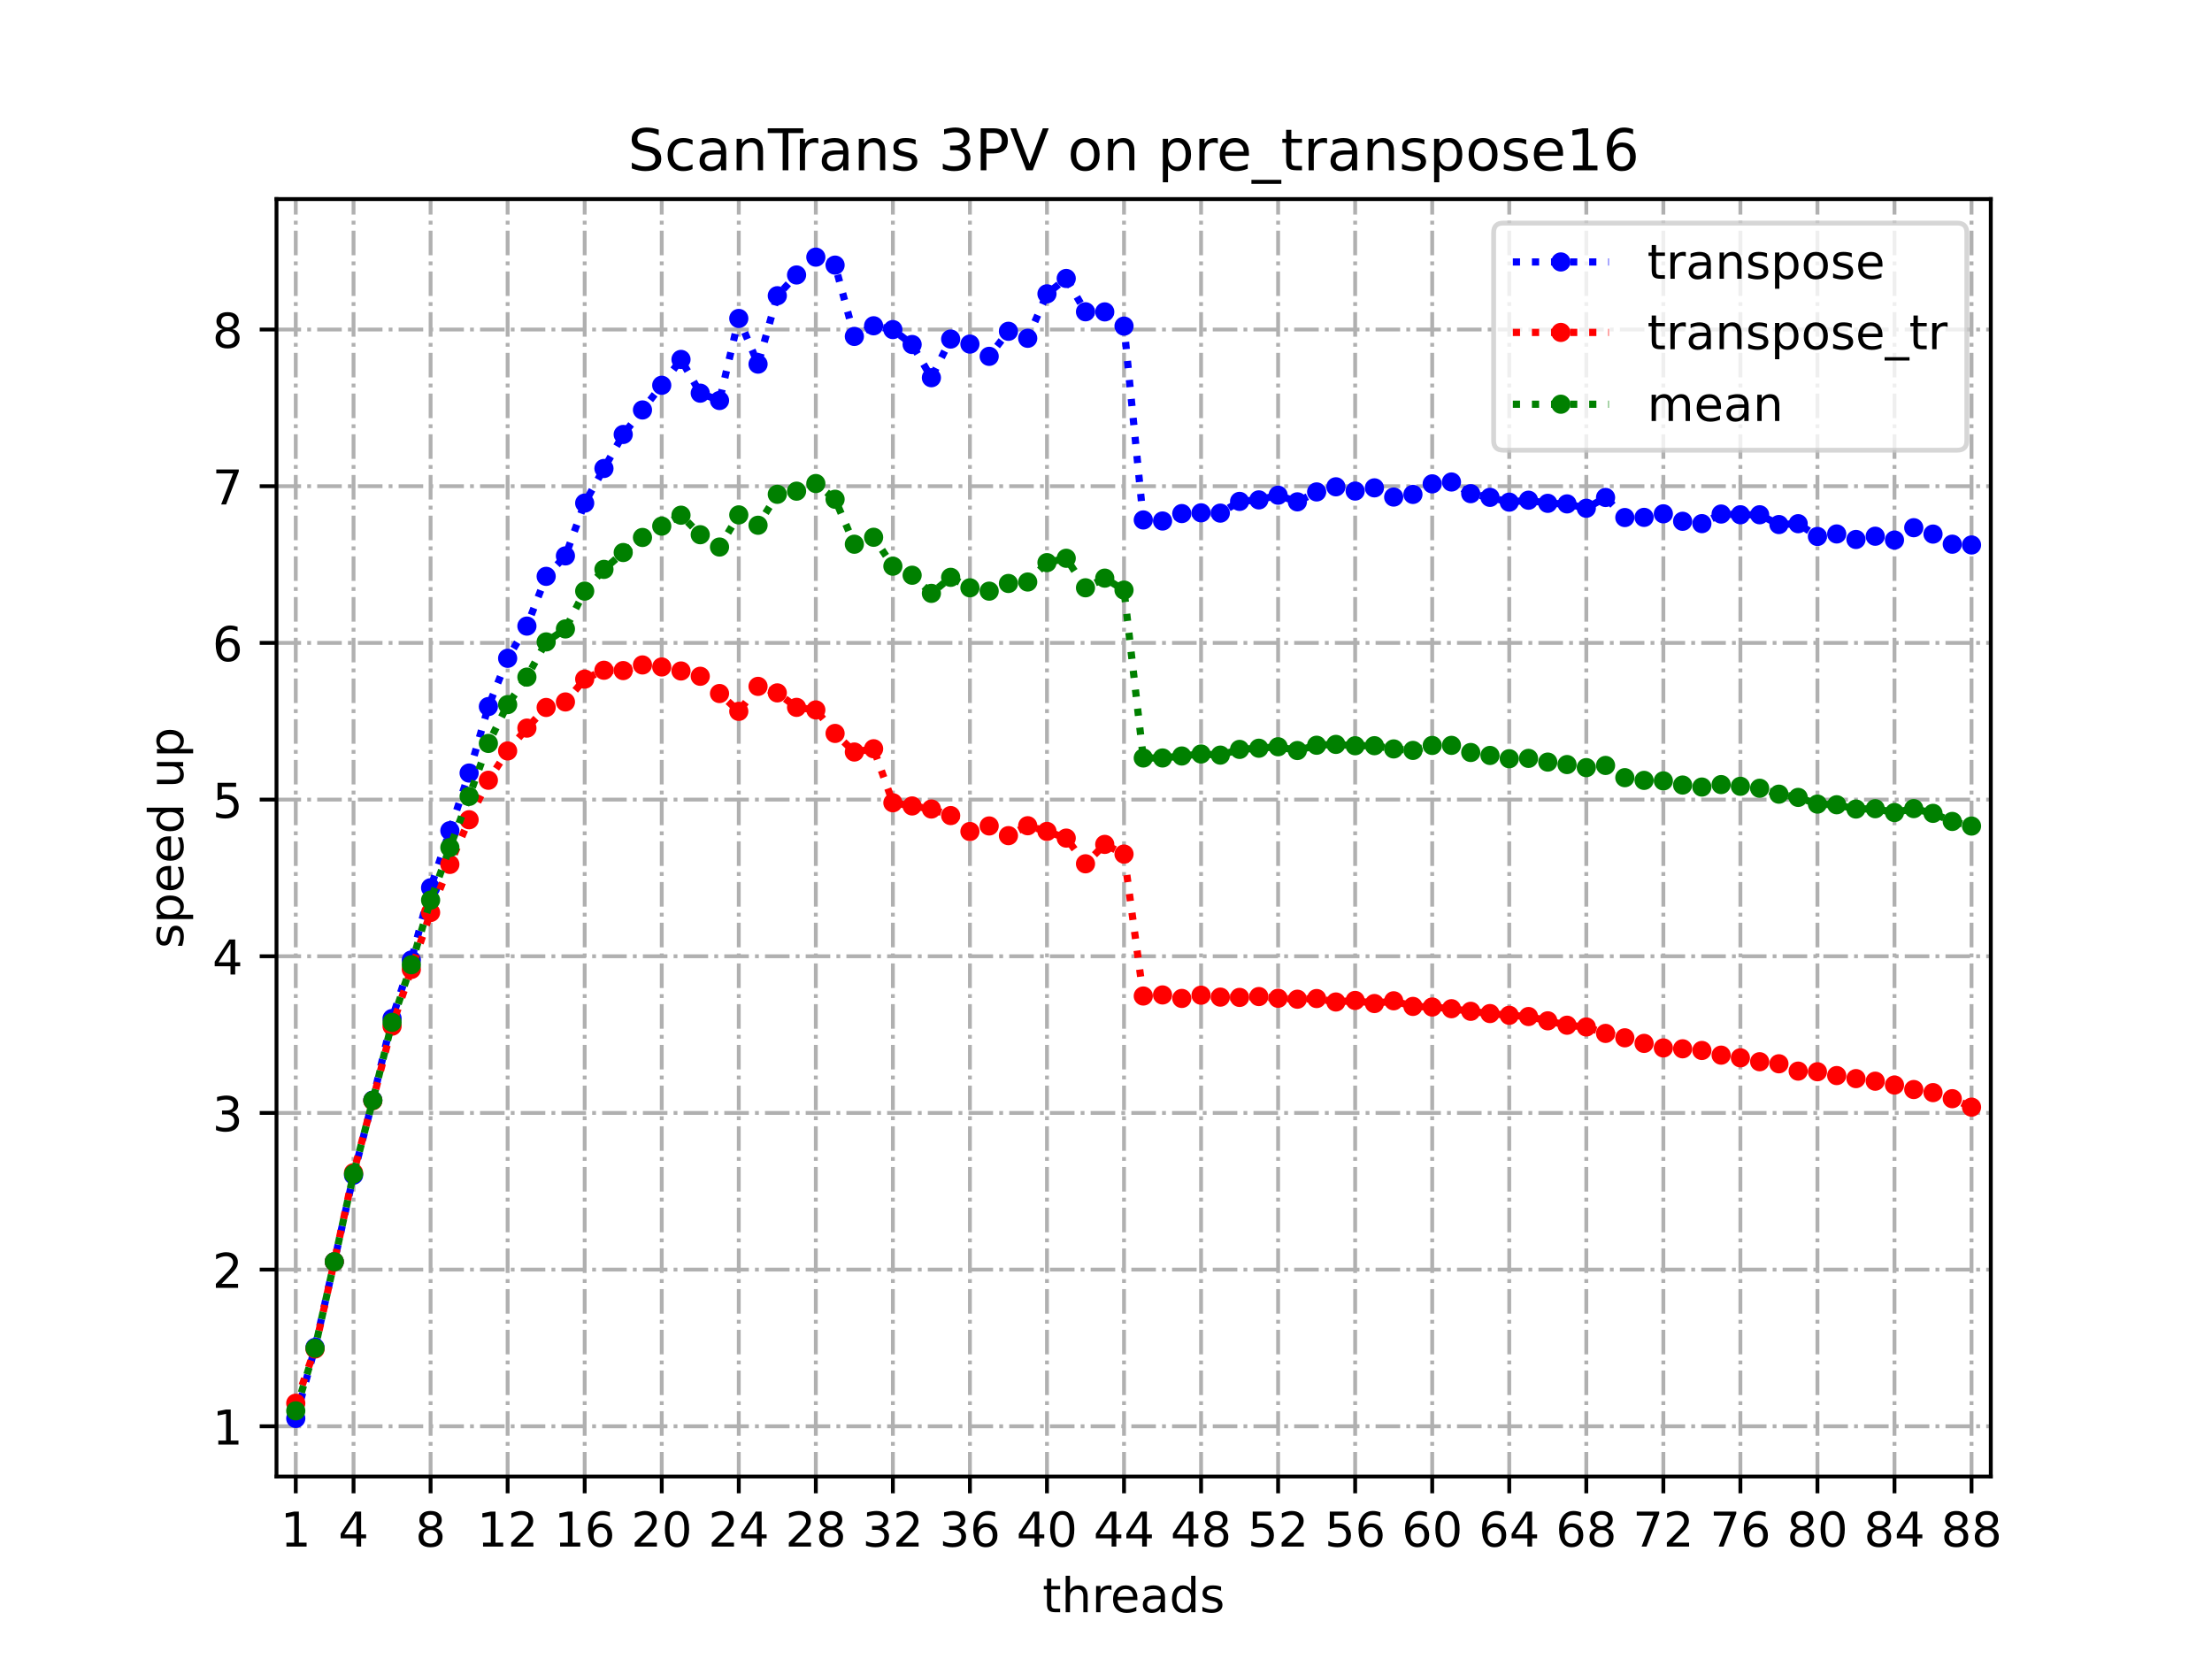 <?xml version="1.0" encoding="utf-8" standalone="no"?>
<!DOCTYPE svg PUBLIC "-//W3C//DTD SVG 1.1//EN"
  "http://www.w3.org/Graphics/SVG/1.1/DTD/svg11.dtd">
<!-- Created with matplotlib (https://matplotlib.org/) -->
<svg height="345.6pt" version="1.1" viewBox="0 0 460.8 345.6" width="460.8pt" xmlns="http://www.w3.org/2000/svg" xmlns:xlink="http://www.w3.org/1999/xlink">
 <defs>
  <style type="text/css">
*{stroke-linecap:butt;stroke-linejoin:round;}
  </style>
 </defs>
 <g id="figure_1">
  <g id="patch_1">
   <path d="M 0 345.6 
L 460.8 345.6 
L 460.8 0 
L 0 0 
z
" style="fill:#ffffff;"/>
  </g>
  <g id="axes_1">
   <g id="patch_2">
    <path d="M 57.6 307.584 
L 414.72 307.584 
L 414.72 41.472 
L 57.6 41.472 
z
" style="fill:#ffffff;"/>
   </g>
   <g id="matplotlib.axis_1">
    <g id="xtick_1">
     <g id="line2d_1">
      <path clip-path="url(#p39ca8ff3e9)" d="M 61.613 307.584 
L 61.613 41.472 
" style="fill:none;stroke:#b0b0b0;stroke-dasharray:5.12,1.28,0.8,1.28;stroke-dashoffset:0;stroke-width:0.8;"/>
     </g>
     <g id="line2d_2">
      <defs>
       <path d="M 0 0 
L 0 3.5 
" id="m323254d964" style="stroke:#000000;stroke-width:0.8;"/>
      </defs>
      <g>
       <use style="stroke:#000000;stroke-width:0.8;" x="61.613" xlink:href="#m323254d964" y="307.584"/>
      </g>
     </g>
     <g id="text_1">
      <!-- 1 -->
      <defs>
       <path d="M 12.406 8.297 
L 28.516 8.297 
L 28.516 63.922 
L 10.984 60.406 
L 10.984 69.391 
L 28.422 72.906 
L 38.281 72.906 
L 38.281 8.297 
L 54.391 8.297 
L 54.391 0 
L 12.406 0 
z
" id="DejaVuSans-49"/>
      </defs>
      <g transform="translate(58.431 322.182)scale(0.1 -0.1)">
       <use xlink:href="#DejaVuSans-49"/>
      </g>
     </g>
    </g>
    <g id="xtick_2">
     <g id="line2d_3">
      <path clip-path="url(#p39ca8ff3e9)" d="M 73.65 307.584 
L 73.65 41.472 
" style="fill:none;stroke:#b0b0b0;stroke-dasharray:5.12,1.28,0.8,1.28;stroke-dashoffset:0;stroke-width:0.8;"/>
     </g>
     <g id="line2d_4">
      <g>
       <use style="stroke:#000000;stroke-width:0.8;" x="73.65" xlink:href="#m323254d964" y="307.584"/>
      </g>
     </g>
     <g id="text_2">
      <!-- 4 -->
      <defs>
       <path d="M 37.797 64.312 
L 12.891 25.391 
L 37.797 25.391 
z
M 35.203 72.906 
L 47.609 72.906 
L 47.609 25.391 
L 58.016 25.391 
L 58.016 17.188 
L 47.609 17.188 
L 47.609 0 
L 37.797 0 
L 37.797 17.188 
L 4.891 17.188 
L 4.891 26.703 
z
" id="DejaVuSans-52"/>
      </defs>
      <g transform="translate(70.469 322.182)scale(0.1 -0.1)">
       <use xlink:href="#DejaVuSans-52"/>
      </g>
     </g>
    </g>
    <g id="xtick_3">
     <g id="line2d_5">
      <path clip-path="url(#p39ca8ff3e9)" d="M 89.701 307.584 
L 89.701 41.472 
" style="fill:none;stroke:#b0b0b0;stroke-dasharray:5.12,1.28,0.8,1.28;stroke-dashoffset:0;stroke-width:0.8;"/>
     </g>
     <g id="line2d_6">
      <g>
       <use style="stroke:#000000;stroke-width:0.8;" x="89.701" xlink:href="#m323254d964" y="307.584"/>
      </g>
     </g>
     <g id="text_3">
      <!-- 8 -->
      <defs>
       <path d="M 31.781 34.625 
Q 24.75 34.625 20.719 30.859 
Q 16.703 27.094 16.703 20.516 
Q 16.703 13.922 20.719 10.156 
Q 24.75 6.391 31.781 6.391 
Q 38.812 6.391 42.859 10.172 
Q 46.922 13.969 46.922 20.516 
Q 46.922 27.094 42.891 30.859 
Q 38.875 34.625 31.781 34.625 
z
M 21.922 38.812 
Q 15.578 40.375 12.031 44.719 
Q 8.5 49.078 8.5 55.328 
Q 8.5 64.062 14.719 69.141 
Q 20.953 74.219 31.781 74.219 
Q 42.672 74.219 48.875 69.141 
Q 55.078 64.062 55.078 55.328 
Q 55.078 49.078 51.531 44.719 
Q 48 40.375 41.703 38.812 
Q 48.828 37.156 52.797 32.312 
Q 56.781 27.484 56.781 20.516 
Q 56.781 9.906 50.312 4.234 
Q 43.844 -1.422 31.781 -1.422 
Q 19.734 -1.422 13.25 4.234 
Q 6.781 9.906 6.781 20.516 
Q 6.781 27.484 10.781 32.312 
Q 14.797 37.156 21.922 38.812 
z
M 18.312 54.391 
Q 18.312 48.734 21.844 45.562 
Q 25.391 42.391 31.781 42.391 
Q 38.141 42.391 41.719 45.562 
Q 45.312 48.734 45.312 54.391 
Q 45.312 60.062 41.719 63.234 
Q 38.141 66.406 31.781 66.406 
Q 25.391 66.406 21.844 63.234 
Q 18.312 60.062 18.312 54.391 
z
" id="DejaVuSans-56"/>
      </defs>
      <g transform="translate(86.519 322.182)scale(0.1 -0.1)">
       <use xlink:href="#DejaVuSans-56"/>
      </g>
     </g>
    </g>
    <g id="xtick_4">
     <g id="line2d_7">
      <path clip-path="url(#p39ca8ff3e9)" d="M 105.751 307.584 
L 105.751 41.472 
" style="fill:none;stroke:#b0b0b0;stroke-dasharray:5.12,1.28,0.8,1.28;stroke-dashoffset:0;stroke-width:0.8;"/>
     </g>
     <g id="line2d_8">
      <g>
       <use style="stroke:#000000;stroke-width:0.8;" x="105.751" xlink:href="#m323254d964" y="307.584"/>
      </g>
     </g>
     <g id="text_4">
      <!-- 12 -->
      <defs>
       <path d="M 19.188 8.297 
L 53.609 8.297 
L 53.609 0 
L 7.328 0 
L 7.328 8.297 
Q 12.938 14.109 22.625 23.891 
Q 32.328 33.688 34.812 36.531 
Q 39.547 41.844 41.422 45.531 
Q 43.312 49.219 43.312 52.781 
Q 43.312 58.594 39.234 62.25 
Q 35.156 65.922 28.609 65.922 
Q 23.969 65.922 18.812 64.312 
Q 13.672 62.703 7.812 59.422 
L 7.812 69.391 
Q 13.766 71.781 18.938 73 
Q 24.125 74.219 28.422 74.219 
Q 39.75 74.219 46.484 68.547 
Q 53.219 62.891 53.219 53.422 
Q 53.219 48.922 51.531 44.891 
Q 49.859 40.875 45.406 35.406 
Q 44.188 33.984 37.641 27.219 
Q 31.109 20.453 19.188 8.297 
z
" id="DejaVuSans-50"/>
      </defs>
      <g transform="translate(99.389 322.182)scale(0.1 -0.1)">
       <use xlink:href="#DejaVuSans-49"/>
       <use x="63.623" xlink:href="#DejaVuSans-50"/>
      </g>
     </g>
    </g>
    <g id="xtick_5">
     <g id="line2d_9">
      <path clip-path="url(#p39ca8ff3e9)" d="M 121.801 307.584 
L 121.801 41.472 
" style="fill:none;stroke:#b0b0b0;stroke-dasharray:5.12,1.28,0.8,1.28;stroke-dashoffset:0;stroke-width:0.8;"/>
     </g>
     <g id="line2d_10">
      <g>
       <use style="stroke:#000000;stroke-width:0.8;" x="121.801" xlink:href="#m323254d964" y="307.584"/>
      </g>
     </g>
     <g id="text_5">
      <!-- 16 -->
      <defs>
       <path d="M 33.016 40.375 
Q 26.375 40.375 22.484 35.828 
Q 18.609 31.297 18.609 23.391 
Q 18.609 15.531 22.484 10.953 
Q 26.375 6.391 33.016 6.391 
Q 39.656 6.391 43.531 10.953 
Q 47.406 15.531 47.406 23.391 
Q 47.406 31.297 43.531 35.828 
Q 39.656 40.375 33.016 40.375 
z
M 52.594 71.297 
L 52.594 62.312 
Q 48.875 64.062 45.094 64.984 
Q 41.312 65.922 37.594 65.922 
Q 27.828 65.922 22.672 59.328 
Q 17.531 52.734 16.797 39.406 
Q 19.672 43.656 24.016 45.922 
Q 28.375 48.188 33.594 48.188 
Q 44.578 48.188 50.953 41.516 
Q 57.328 34.859 57.328 23.391 
Q 57.328 12.156 50.688 5.359 
Q 44.047 -1.422 33.016 -1.422 
Q 20.359 -1.422 13.672 8.266 
Q 6.984 17.969 6.984 36.375 
Q 6.984 53.656 15.188 63.938 
Q 23.391 74.219 37.203 74.219 
Q 40.922 74.219 44.703 73.484 
Q 48.484 72.75 52.594 71.297 
z
" id="DejaVuSans-54"/>
      </defs>
      <g transform="translate(115.439 322.182)scale(0.1 -0.1)">
       <use xlink:href="#DejaVuSans-49"/>
       <use x="63.623" xlink:href="#DejaVuSans-54"/>
      </g>
     </g>
    </g>
    <g id="xtick_6">
     <g id="line2d_11">
      <path clip-path="url(#p39ca8ff3e9)" d="M 137.852 307.584 
L 137.852 41.472 
" style="fill:none;stroke:#b0b0b0;stroke-dasharray:5.12,1.28,0.8,1.28;stroke-dashoffset:0;stroke-width:0.8;"/>
     </g>
     <g id="line2d_12">
      <g>
       <use style="stroke:#000000;stroke-width:0.8;" x="137.852" xlink:href="#m323254d964" y="307.584"/>
      </g>
     </g>
     <g id="text_6">
      <!-- 20 -->
      <defs>
       <path d="M 31.781 66.406 
Q 24.172 66.406 20.328 58.906 
Q 16.5 51.422 16.5 36.375 
Q 16.5 21.391 20.328 13.891 
Q 24.172 6.391 31.781 6.391 
Q 39.453 6.391 43.281 13.891 
Q 47.125 21.391 47.125 36.375 
Q 47.125 51.422 43.281 58.906 
Q 39.453 66.406 31.781 66.406 
z
M 31.781 74.219 
Q 44.047 74.219 50.516 64.516 
Q 56.984 54.828 56.984 36.375 
Q 56.984 17.969 50.516 8.266 
Q 44.047 -1.422 31.781 -1.422 
Q 19.531 -1.422 13.062 8.266 
Q 6.594 17.969 6.594 36.375 
Q 6.594 54.828 13.062 64.516 
Q 19.531 74.219 31.781 74.219 
z
" id="DejaVuSans-48"/>
      </defs>
      <g transform="translate(131.489 322.182)scale(0.1 -0.1)">
       <use xlink:href="#DejaVuSans-50"/>
       <use x="63.623" xlink:href="#DejaVuSans-48"/>
      </g>
     </g>
    </g>
    <g id="xtick_7">
     <g id="line2d_13">
      <path clip-path="url(#p39ca8ff3e9)" d="M 153.902 307.584 
L 153.902 41.472 
" style="fill:none;stroke:#b0b0b0;stroke-dasharray:5.12,1.28,0.8,1.28;stroke-dashoffset:0;stroke-width:0.8;"/>
     </g>
     <g id="line2d_14">
      <g>
       <use style="stroke:#000000;stroke-width:0.8;" x="153.902" xlink:href="#m323254d964" y="307.584"/>
      </g>
     </g>
     <g id="text_7">
      <!-- 24 -->
      <g transform="translate(147.54 322.182)scale(0.1 -0.1)">
       <use xlink:href="#DejaVuSans-50"/>
       <use x="63.623" xlink:href="#DejaVuSans-52"/>
      </g>
     </g>
    </g>
    <g id="xtick_8">
     <g id="line2d_15">
      <path clip-path="url(#p39ca8ff3e9)" d="M 169.952 307.584 
L 169.952 41.472 
" style="fill:none;stroke:#b0b0b0;stroke-dasharray:5.12,1.28,0.8,1.28;stroke-dashoffset:0;stroke-width:0.8;"/>
     </g>
     <g id="line2d_16">
      <g>
       <use style="stroke:#000000;stroke-width:0.8;" x="169.952" xlink:href="#m323254d964" y="307.584"/>
      </g>
     </g>
     <g id="text_8">
      <!-- 28 -->
      <g transform="translate(163.59 322.182)scale(0.1 -0.1)">
       <use xlink:href="#DejaVuSans-50"/>
       <use x="63.623" xlink:href="#DejaVuSans-56"/>
      </g>
     </g>
    </g>
    <g id="xtick_9">
     <g id="line2d_17">
      <path clip-path="url(#p39ca8ff3e9)" d="M 186.003 307.584 
L 186.003 41.472 
" style="fill:none;stroke:#b0b0b0;stroke-dasharray:5.12,1.28,0.8,1.28;stroke-dashoffset:0;stroke-width:0.8;"/>
     </g>
     <g id="line2d_18">
      <g>
       <use style="stroke:#000000;stroke-width:0.8;" x="186.003" xlink:href="#m323254d964" y="307.584"/>
      </g>
     </g>
     <g id="text_9">
      <!-- 32 -->
      <defs>
       <path d="M 40.578 39.312 
Q 47.656 37.797 51.625 33 
Q 55.609 28.219 55.609 21.188 
Q 55.609 10.406 48.188 4.484 
Q 40.766 -1.422 27.094 -1.422 
Q 22.516 -1.422 17.656 -0.516 
Q 12.797 0.391 7.625 2.203 
L 7.625 11.719 
Q 11.719 9.328 16.594 8.109 
Q 21.484 6.891 26.812 6.891 
Q 36.078 6.891 40.938 10.547 
Q 45.797 14.203 45.797 21.188 
Q 45.797 27.641 41.281 31.266 
Q 36.766 34.906 28.719 34.906 
L 20.219 34.906 
L 20.219 43.016 
L 29.109 43.016 
Q 36.375 43.016 40.234 45.922 
Q 44.094 48.828 44.094 54.297 
Q 44.094 59.906 40.109 62.906 
Q 36.141 65.922 28.719 65.922 
Q 24.656 65.922 20.016 65.031 
Q 15.375 64.156 9.812 62.312 
L 9.812 71.094 
Q 15.438 72.656 20.344 73.438 
Q 25.25 74.219 29.594 74.219 
Q 40.828 74.219 47.359 69.109 
Q 53.906 64.016 53.906 55.328 
Q 53.906 49.266 50.438 45.094 
Q 46.969 40.922 40.578 39.312 
z
" id="DejaVuSans-51"/>
      </defs>
      <g transform="translate(179.64 322.182)scale(0.1 -0.1)">
       <use xlink:href="#DejaVuSans-51"/>
       <use x="63.623" xlink:href="#DejaVuSans-50"/>
      </g>
     </g>
    </g>
    <g id="xtick_10">
     <g id="line2d_19">
      <path clip-path="url(#p39ca8ff3e9)" d="M 202.053 307.584 
L 202.053 41.472 
" style="fill:none;stroke:#b0b0b0;stroke-dasharray:5.12,1.28,0.8,1.28;stroke-dashoffset:0;stroke-width:0.8;"/>
     </g>
     <g id="line2d_20">
      <g>
       <use style="stroke:#000000;stroke-width:0.8;" x="202.053" xlink:href="#m323254d964" y="307.584"/>
      </g>
     </g>
     <g id="text_10">
      <!-- 36 -->
      <g transform="translate(195.691 322.182)scale(0.1 -0.1)">
       <use xlink:href="#DejaVuSans-51"/>
       <use x="63.623" xlink:href="#DejaVuSans-54"/>
      </g>
     </g>
    </g>
    <g id="xtick_11">
     <g id="line2d_21">
      <path clip-path="url(#p39ca8ff3e9)" d="M 218.103 307.584 
L 218.103 41.472 
" style="fill:none;stroke:#b0b0b0;stroke-dasharray:5.12,1.28,0.8,1.28;stroke-dashoffset:0;stroke-width:0.8;"/>
     </g>
     <g id="line2d_22">
      <g>
       <use style="stroke:#000000;stroke-width:0.8;" x="218.103" xlink:href="#m323254d964" y="307.584"/>
      </g>
     </g>
     <g id="text_11">
      <!-- 40 -->
      <g transform="translate(211.741 322.182)scale(0.1 -0.1)">
       <use xlink:href="#DejaVuSans-52"/>
       <use x="63.623" xlink:href="#DejaVuSans-48"/>
      </g>
     </g>
    </g>
    <g id="xtick_12">
     <g id="line2d_23">
      <path clip-path="url(#p39ca8ff3e9)" d="M 234.154 307.584 
L 234.154 41.472 
" style="fill:none;stroke:#b0b0b0;stroke-dasharray:5.12,1.28,0.8,1.28;stroke-dashoffset:0;stroke-width:0.8;"/>
     </g>
     <g id="line2d_24">
      <g>
       <use style="stroke:#000000;stroke-width:0.8;" x="234.154" xlink:href="#m323254d964" y="307.584"/>
      </g>
     </g>
     <g id="text_12">
      <!-- 44 -->
      <g transform="translate(227.791 322.182)scale(0.1 -0.1)">
       <use xlink:href="#DejaVuSans-52"/>
       <use x="63.623" xlink:href="#DejaVuSans-52"/>
      </g>
     </g>
    </g>
    <g id="xtick_13">
     <g id="line2d_25">
      <path clip-path="url(#p39ca8ff3e9)" d="M 250.204 307.584 
L 250.204 41.472 
" style="fill:none;stroke:#b0b0b0;stroke-dasharray:5.12,1.28,0.8,1.28;stroke-dashoffset:0;stroke-width:0.8;"/>
     </g>
     <g id="line2d_26">
      <g>
       <use style="stroke:#000000;stroke-width:0.8;" x="250.204" xlink:href="#m323254d964" y="307.584"/>
      </g>
     </g>
     <g id="text_13">
      <!-- 48 -->
      <g transform="translate(243.842 322.182)scale(0.1 -0.1)">
       <use xlink:href="#DejaVuSans-52"/>
       <use x="63.623" xlink:href="#DejaVuSans-56"/>
      </g>
     </g>
    </g>
    <g id="xtick_14">
     <g id="line2d_27">
      <path clip-path="url(#p39ca8ff3e9)" d="M 266.254 307.584 
L 266.254 41.472 
" style="fill:none;stroke:#b0b0b0;stroke-dasharray:5.12,1.28,0.8,1.28;stroke-dashoffset:0;stroke-width:0.8;"/>
     </g>
     <g id="line2d_28">
      <g>
       <use style="stroke:#000000;stroke-width:0.8;" x="266.254" xlink:href="#m323254d964" y="307.584"/>
      </g>
     </g>
     <g id="text_14">
      <!-- 52 -->
      <defs>
       <path d="M 10.797 72.906 
L 49.516 72.906 
L 49.516 64.594 
L 19.828 64.594 
L 19.828 46.734 
Q 21.969 47.469 24.109 47.828 
Q 26.266 48.188 28.422 48.188 
Q 40.625 48.188 47.75 41.5 
Q 54.891 34.812 54.891 23.391 
Q 54.891 11.625 47.562 5.094 
Q 40.234 -1.422 26.906 -1.422 
Q 22.312 -1.422 17.547 -0.641 
Q 12.797 0.141 7.719 1.703 
L 7.719 11.625 
Q 12.109 9.234 16.797 8.062 
Q 21.484 6.891 26.703 6.891 
Q 35.156 6.891 40.078 11.328 
Q 45.016 15.766 45.016 23.391 
Q 45.016 31 40.078 35.438 
Q 35.156 39.891 26.703 39.891 
Q 22.75 39.891 18.812 39.016 
Q 14.891 38.141 10.797 36.281 
z
" id="DejaVuSans-53"/>
      </defs>
      <g transform="translate(259.892 322.182)scale(0.1 -0.1)">
       <use xlink:href="#DejaVuSans-53"/>
       <use x="63.623" xlink:href="#DejaVuSans-50"/>
      </g>
     </g>
    </g>
    <g id="xtick_15">
     <g id="line2d_29">
      <path clip-path="url(#p39ca8ff3e9)" d="M 282.305 307.584 
L 282.305 41.472 
" style="fill:none;stroke:#b0b0b0;stroke-dasharray:5.12,1.28,0.8,1.28;stroke-dashoffset:0;stroke-width:0.8;"/>
     </g>
     <g id="line2d_30">
      <g>
       <use style="stroke:#000000;stroke-width:0.8;" x="282.305" xlink:href="#m323254d964" y="307.584"/>
      </g>
     </g>
     <g id="text_15">
      <!-- 56 -->
      <g transform="translate(275.942 322.182)scale(0.1 -0.1)">
       <use xlink:href="#DejaVuSans-53"/>
       <use x="63.623" xlink:href="#DejaVuSans-54"/>
      </g>
     </g>
    </g>
    <g id="xtick_16">
     <g id="line2d_31">
      <path clip-path="url(#p39ca8ff3e9)" d="M 298.355 307.584 
L 298.355 41.472 
" style="fill:none;stroke:#b0b0b0;stroke-dasharray:5.12,1.28,0.8,1.28;stroke-dashoffset:0;stroke-width:0.8;"/>
     </g>
     <g id="line2d_32">
      <g>
       <use style="stroke:#000000;stroke-width:0.8;" x="298.355" xlink:href="#m323254d964" y="307.584"/>
      </g>
     </g>
     <g id="text_16">
      <!-- 60 -->
      <g transform="translate(291.993 322.182)scale(0.1 -0.1)">
       <use xlink:href="#DejaVuSans-54"/>
       <use x="63.623" xlink:href="#DejaVuSans-48"/>
      </g>
     </g>
    </g>
    <g id="xtick_17">
     <g id="line2d_33">
      <path clip-path="url(#p39ca8ff3e9)" d="M 314.405 307.584 
L 314.405 41.472 
" style="fill:none;stroke:#b0b0b0;stroke-dasharray:5.12,1.28,0.8,1.28;stroke-dashoffset:0;stroke-width:0.8;"/>
     </g>
     <g id="line2d_34">
      <g>
       <use style="stroke:#000000;stroke-width:0.8;" x="314.405" xlink:href="#m323254d964" y="307.584"/>
      </g>
     </g>
     <g id="text_17">
      <!-- 64 -->
      <g transform="translate(308.043 322.182)scale(0.1 -0.1)">
       <use xlink:href="#DejaVuSans-54"/>
       <use x="63.623" xlink:href="#DejaVuSans-52"/>
      </g>
     </g>
    </g>
    <g id="xtick_18">
     <g id="line2d_35">
      <path clip-path="url(#p39ca8ff3e9)" d="M 330.456 307.584 
L 330.456 41.472 
" style="fill:none;stroke:#b0b0b0;stroke-dasharray:5.12,1.28,0.8,1.28;stroke-dashoffset:0;stroke-width:0.8;"/>
     </g>
     <g id="line2d_36">
      <g>
       <use style="stroke:#000000;stroke-width:0.8;" x="330.456" xlink:href="#m323254d964" y="307.584"/>
      </g>
     </g>
     <g id="text_18">
      <!-- 68 -->
      <g transform="translate(324.093 322.182)scale(0.1 -0.1)">
       <use xlink:href="#DejaVuSans-54"/>
       <use x="63.623" xlink:href="#DejaVuSans-56"/>
      </g>
     </g>
    </g>
    <g id="xtick_19">
     <g id="line2d_37">
      <path clip-path="url(#p39ca8ff3e9)" d="M 346.506 307.584 
L 346.506 41.472 
" style="fill:none;stroke:#b0b0b0;stroke-dasharray:5.12,1.28,0.8,1.28;stroke-dashoffset:0;stroke-width:0.8;"/>
     </g>
     <g id="line2d_38">
      <g>
       <use style="stroke:#000000;stroke-width:0.8;" x="346.506" xlink:href="#m323254d964" y="307.584"/>
      </g>
     </g>
     <g id="text_19">
      <!-- 72 -->
      <defs>
       <path d="M 8.203 72.906 
L 55.078 72.906 
L 55.078 68.703 
L 28.609 0 
L 18.312 0 
L 43.219 64.594 
L 8.203 64.594 
z
" id="DejaVuSans-55"/>
      </defs>
      <g transform="translate(340.144 322.182)scale(0.1 -0.1)">
       <use xlink:href="#DejaVuSans-55"/>
       <use x="63.623" xlink:href="#DejaVuSans-50"/>
      </g>
     </g>
    </g>
    <g id="xtick_20">
     <g id="line2d_39">
      <path clip-path="url(#p39ca8ff3e9)" d="M 362.556 307.584 
L 362.556 41.472 
" style="fill:none;stroke:#b0b0b0;stroke-dasharray:5.12,1.28,0.8,1.28;stroke-dashoffset:0;stroke-width:0.8;"/>
     </g>
     <g id="line2d_40">
      <g>
       <use style="stroke:#000000;stroke-width:0.8;" x="362.556" xlink:href="#m323254d964" y="307.584"/>
      </g>
     </g>
     <g id="text_20">
      <!-- 76 -->
      <g transform="translate(356.194 322.182)scale(0.1 -0.1)">
       <use xlink:href="#DejaVuSans-55"/>
       <use x="63.623" xlink:href="#DejaVuSans-54"/>
      </g>
     </g>
    </g>
    <g id="xtick_21">
     <g id="line2d_41">
      <path clip-path="url(#p39ca8ff3e9)" d="M 378.607 307.584 
L 378.607 41.472 
" style="fill:none;stroke:#b0b0b0;stroke-dasharray:5.12,1.28,0.8,1.28;stroke-dashoffset:0;stroke-width:0.8;"/>
     </g>
     <g id="line2d_42">
      <g>
       <use style="stroke:#000000;stroke-width:0.8;" x="378.607" xlink:href="#m323254d964" y="307.584"/>
      </g>
     </g>
     <g id="text_21">
      <!-- 80 -->
      <g transform="translate(372.244 322.182)scale(0.1 -0.1)">
       <use xlink:href="#DejaVuSans-56"/>
       <use x="63.623" xlink:href="#DejaVuSans-48"/>
      </g>
     </g>
    </g>
    <g id="xtick_22">
     <g id="line2d_43">
      <path clip-path="url(#p39ca8ff3e9)" d="M 394.657 307.584 
L 394.657 41.472 
" style="fill:none;stroke:#b0b0b0;stroke-dasharray:5.12,1.28,0.8,1.28;stroke-dashoffset:0;stroke-width:0.8;"/>
     </g>
     <g id="line2d_44">
      <g>
       <use style="stroke:#000000;stroke-width:0.8;" x="394.657" xlink:href="#m323254d964" y="307.584"/>
      </g>
     </g>
     <g id="text_22">
      <!-- 84 -->
      <g transform="translate(388.295 322.182)scale(0.1 -0.1)">
       <use xlink:href="#DejaVuSans-56"/>
       <use x="63.623" xlink:href="#DejaVuSans-52"/>
      </g>
     </g>
    </g>
    <g id="xtick_23">
     <g id="line2d_45">
      <path clip-path="url(#p39ca8ff3e9)" d="M 410.707 307.584 
L 410.707 41.472 
" style="fill:none;stroke:#b0b0b0;stroke-dasharray:5.12,1.28,0.8,1.28;stroke-dashoffset:0;stroke-width:0.8;"/>
     </g>
     <g id="line2d_46">
      <g>
       <use style="stroke:#000000;stroke-width:0.8;" x="410.707" xlink:href="#m323254d964" y="307.584"/>
      </g>
     </g>
     <g id="text_23">
      <!-- 88 -->
      <g transform="translate(404.345 322.182)scale(0.1 -0.1)">
       <use xlink:href="#DejaVuSans-56"/>
       <use x="63.623" xlink:href="#DejaVuSans-56"/>
      </g>
     </g>
    </g>
    <g id="text_24">
     <!-- threads -->
     <defs>
      <path d="M 18.312 70.219 
L 18.312 54.688 
L 36.812 54.688 
L 36.812 47.703 
L 18.312 47.703 
L 18.312 18.016 
Q 18.312 11.328 20.141 9.422 
Q 21.969 7.516 27.594 7.516 
L 36.812 7.516 
L 36.812 0 
L 27.594 0 
Q 17.188 0 13.234 3.875 
Q 9.281 7.766 9.281 18.016 
L 9.281 47.703 
L 2.688 47.703 
L 2.688 54.688 
L 9.281 54.688 
L 9.281 70.219 
z
" id="DejaVuSans-116"/>
      <path d="M 54.891 33.016 
L 54.891 0 
L 45.906 0 
L 45.906 32.719 
Q 45.906 40.484 42.875 44.328 
Q 39.844 48.188 33.797 48.188 
Q 26.516 48.188 22.312 43.547 
Q 18.109 38.922 18.109 30.906 
L 18.109 0 
L 9.078 0 
L 9.078 75.984 
L 18.109 75.984 
L 18.109 46.188 
Q 21.344 51.125 25.703 53.562 
Q 30.078 56 35.797 56 
Q 45.219 56 50.047 50.172 
Q 54.891 44.344 54.891 33.016 
z
" id="DejaVuSans-104"/>
      <path d="M 41.109 46.297 
Q 39.594 47.172 37.812 47.578 
Q 36.031 48 33.891 48 
Q 26.266 48 22.188 43.047 
Q 18.109 38.094 18.109 28.812 
L 18.109 0 
L 9.078 0 
L 9.078 54.688 
L 18.109 54.688 
L 18.109 46.188 
Q 20.953 51.172 25.484 53.578 
Q 30.031 56 36.531 56 
Q 37.453 56 38.578 55.875 
Q 39.703 55.766 41.062 55.516 
z
" id="DejaVuSans-114"/>
      <path d="M 56.203 29.594 
L 56.203 25.203 
L 14.891 25.203 
Q 15.484 15.922 20.484 11.062 
Q 25.484 6.203 34.422 6.203 
Q 39.594 6.203 44.453 7.469 
Q 49.312 8.734 54.109 11.281 
L 54.109 2.781 
Q 49.266 0.734 44.188 -0.344 
Q 39.109 -1.422 33.891 -1.422 
Q 20.797 -1.422 13.156 6.188 
Q 5.516 13.812 5.516 26.812 
Q 5.516 40.234 12.766 48.109 
Q 20.016 56 32.328 56 
Q 43.359 56 49.781 48.891 
Q 56.203 41.797 56.203 29.594 
z
M 47.219 32.234 
Q 47.125 39.594 43.094 43.984 
Q 39.062 48.391 32.422 48.391 
Q 24.906 48.391 20.391 44.141 
Q 15.875 39.891 15.188 32.172 
z
" id="DejaVuSans-101"/>
      <path d="M 34.281 27.484 
Q 23.391 27.484 19.188 25 
Q 14.984 22.516 14.984 16.5 
Q 14.984 11.719 18.141 8.906 
Q 21.297 6.109 26.703 6.109 
Q 34.188 6.109 38.703 11.406 
Q 43.219 16.703 43.219 25.484 
L 43.219 27.484 
z
M 52.203 31.203 
L 52.203 0 
L 43.219 0 
L 43.219 8.297 
Q 40.141 3.328 35.547 0.953 
Q 30.953 -1.422 24.312 -1.422 
Q 15.922 -1.422 10.953 3.297 
Q 6 8.016 6 15.922 
Q 6 25.141 12.172 29.828 
Q 18.359 34.516 30.609 34.516 
L 43.219 34.516 
L 43.219 35.406 
Q 43.219 41.609 39.141 45 
Q 35.062 48.391 27.688 48.391 
Q 23 48.391 18.547 47.266 
Q 14.109 46.141 10.016 43.891 
L 10.016 52.203 
Q 14.938 54.109 19.578 55.047 
Q 24.219 56 28.609 56 
Q 40.484 56 46.344 49.844 
Q 52.203 43.703 52.203 31.203 
z
" id="DejaVuSans-97"/>
      <path d="M 45.406 46.391 
L 45.406 75.984 
L 54.391 75.984 
L 54.391 0 
L 45.406 0 
L 45.406 8.203 
Q 42.578 3.328 38.25 0.953 
Q 33.938 -1.422 27.875 -1.422 
Q 17.969 -1.422 11.734 6.484 
Q 5.516 14.406 5.516 27.297 
Q 5.516 40.188 11.734 48.094 
Q 17.969 56 27.875 56 
Q 33.938 56 38.25 53.625 
Q 42.578 51.266 45.406 46.391 
z
M 14.797 27.297 
Q 14.797 17.391 18.875 11.75 
Q 22.953 6.109 30.078 6.109 
Q 37.203 6.109 41.297 11.75 
Q 45.406 17.391 45.406 27.297 
Q 45.406 37.203 41.297 42.844 
Q 37.203 48.484 30.078 48.484 
Q 22.953 48.484 18.875 42.844 
Q 14.797 37.203 14.797 27.297 
z
" id="DejaVuSans-100"/>
      <path d="M 44.281 53.078 
L 44.281 44.578 
Q 40.484 46.531 36.375 47.5 
Q 32.281 48.484 27.875 48.484 
Q 21.188 48.484 17.844 46.438 
Q 14.5 44.391 14.5 40.281 
Q 14.5 37.156 16.891 35.375 
Q 19.281 33.594 26.516 31.984 
L 29.594 31.297 
Q 39.156 29.25 43.188 25.516 
Q 47.219 21.781 47.219 15.094 
Q 47.219 7.469 41.188 3.016 
Q 35.156 -1.422 24.609 -1.422 
Q 20.219 -1.422 15.453 -0.562 
Q 10.688 0.297 5.422 2 
L 5.422 11.281 
Q 10.406 8.688 15.234 7.391 
Q 20.062 6.109 24.812 6.109 
Q 31.156 6.109 34.562 8.281 
Q 37.984 10.453 37.984 14.406 
Q 37.984 18.062 35.516 20.016 
Q 33.062 21.969 24.703 23.781 
L 21.578 24.516 
Q 13.234 26.266 9.516 29.906 
Q 5.812 33.547 5.812 39.891 
Q 5.812 47.609 11.281 51.797 
Q 16.75 56 26.812 56 
Q 31.781 56 36.172 55.266 
Q 40.578 54.547 44.281 53.078 
z
" id="DejaVuSans-115"/>
     </defs>
     <g transform="translate(217.169 335.861)scale(0.1 -0.1)">
      <use xlink:href="#DejaVuSans-116"/>
      <use x="39.209" xlink:href="#DejaVuSans-104"/>
      <use x="102.588" xlink:href="#DejaVuSans-114"/>
      <use x="141.451" xlink:href="#DejaVuSans-101"/>
      <use x="202.975" xlink:href="#DejaVuSans-97"/>
      <use x="264.254" xlink:href="#DejaVuSans-100"/>
      <use x="327.73" xlink:href="#DejaVuSans-115"/>
     </g>
    </g>
   </g>
   <g id="matplotlib.axis_2">
    <g id="ytick_1">
     <g id="line2d_47">
      <path clip-path="url(#p39ca8ff3e9)" d="M 57.6 297.124 
L 414.72 297.124 
" style="fill:none;stroke:#b0b0b0;stroke-dasharray:5.12,1.28,0.8,1.28;stroke-dashoffset:0;stroke-width:0.8;"/>
     </g>
     <g id="line2d_48">
      <defs>
       <path d="M 0 0 
L -3.5 0 
" id="m08788a0488" style="stroke:#000000;stroke-width:0.8;"/>
      </defs>
      <g>
       <use style="stroke:#000000;stroke-width:0.8;" x="57.6" xlink:href="#m08788a0488" y="297.124"/>
      </g>
     </g>
     <g id="text_25">
      <!-- 1 -->
      <g transform="translate(44.237 300.923)scale(0.1 -0.1)">
       <use xlink:href="#DejaVuSans-49"/>
      </g>
     </g>
    </g>
    <g id="ytick_2">
     <g id="line2d_49">
      <path clip-path="url(#p39ca8ff3e9)" d="M 57.6 264.484 
L 414.72 264.484 
" style="fill:none;stroke:#b0b0b0;stroke-dasharray:5.12,1.28,0.8,1.28;stroke-dashoffset:0;stroke-width:0.8;"/>
     </g>
     <g id="line2d_50">
      <g>
       <use style="stroke:#000000;stroke-width:0.8;" x="57.6" xlink:href="#m08788a0488" y="264.484"/>
      </g>
     </g>
     <g id="text_26">
      <!-- 2 -->
      <g transform="translate(44.237 268.283)scale(0.1 -0.1)">
       <use xlink:href="#DejaVuSans-50"/>
      </g>
     </g>
    </g>
    <g id="ytick_3">
     <g id="line2d_51">
      <path clip-path="url(#p39ca8ff3e9)" d="M 57.6 231.845 
L 414.72 231.845 
" style="fill:none;stroke:#b0b0b0;stroke-dasharray:5.12,1.28,0.8,1.28;stroke-dashoffset:0;stroke-width:0.8;"/>
     </g>
     <g id="line2d_52">
      <g>
       <use style="stroke:#000000;stroke-width:0.8;" x="57.6" xlink:href="#m08788a0488" y="231.845"/>
      </g>
     </g>
     <g id="text_27">
      <!-- 3 -->
      <g transform="translate(44.237 235.644)scale(0.1 -0.1)">
       <use xlink:href="#DejaVuSans-51"/>
      </g>
     </g>
    </g>
    <g id="ytick_4">
     <g id="line2d_53">
      <path clip-path="url(#p39ca8ff3e9)" d="M 57.6 199.206 
L 414.72 199.206 
" style="fill:none;stroke:#b0b0b0;stroke-dasharray:5.12,1.28,0.8,1.28;stroke-dashoffset:0;stroke-width:0.8;"/>
     </g>
     <g id="line2d_54">
      <g>
       <use style="stroke:#000000;stroke-width:0.8;" x="57.6" xlink:href="#m08788a0488" y="199.206"/>
      </g>
     </g>
     <g id="text_28">
      <!-- 4 -->
      <g transform="translate(44.237 203.005)scale(0.1 -0.1)">
       <use xlink:href="#DejaVuSans-52"/>
      </g>
     </g>
    </g>
    <g id="ytick_5">
     <g id="line2d_55">
      <path clip-path="url(#p39ca8ff3e9)" d="M 57.6 166.566 
L 414.72 166.566 
" style="fill:none;stroke:#b0b0b0;stroke-dasharray:5.12,1.28,0.8,1.28;stroke-dashoffset:0;stroke-width:0.8;"/>
     </g>
     <g id="line2d_56">
      <g>
       <use style="stroke:#000000;stroke-width:0.8;" x="57.6" xlink:href="#m08788a0488" y="166.566"/>
      </g>
     </g>
     <g id="text_29">
      <!-- 5 -->
      <g transform="translate(44.237 170.365)scale(0.1 -0.1)">
       <use xlink:href="#DejaVuSans-53"/>
      </g>
     </g>
    </g>
    <g id="ytick_6">
     <g id="line2d_57">
      <path clip-path="url(#p39ca8ff3e9)" d="M 57.6 133.927 
L 414.72 133.927 
" style="fill:none;stroke:#b0b0b0;stroke-dasharray:5.12,1.28,0.8,1.28;stroke-dashoffset:0;stroke-width:0.8;"/>
     </g>
     <g id="line2d_58">
      <g>
       <use style="stroke:#000000;stroke-width:0.8;" x="57.6" xlink:href="#m08788a0488" y="133.927"/>
      </g>
     </g>
     <g id="text_30">
      <!-- 6 -->
      <g transform="translate(44.237 137.726)scale(0.1 -0.1)">
       <use xlink:href="#DejaVuSans-54"/>
      </g>
     </g>
    </g>
    <g id="ytick_7">
     <g id="line2d_59">
      <path clip-path="url(#p39ca8ff3e9)" d="M 57.6 101.288 
L 414.72 101.288 
" style="fill:none;stroke:#b0b0b0;stroke-dasharray:5.12,1.28,0.8,1.28;stroke-dashoffset:0;stroke-width:0.8;"/>
     </g>
     <g id="line2d_60">
      <g>
       <use style="stroke:#000000;stroke-width:0.8;" x="57.6" xlink:href="#m08788a0488" y="101.288"/>
      </g>
     </g>
     <g id="text_31">
      <!-- 7 -->
      <g transform="translate(44.237 105.087)scale(0.1 -0.1)">
       <use xlink:href="#DejaVuSans-55"/>
      </g>
     </g>
    </g>
    <g id="ytick_8">
     <g id="line2d_61">
      <path clip-path="url(#p39ca8ff3e9)" d="M 57.6 68.648 
L 414.72 68.648 
" style="fill:none;stroke:#b0b0b0;stroke-dasharray:5.12,1.28,0.8,1.28;stroke-dashoffset:0;stroke-width:0.8;"/>
     </g>
     <g id="line2d_62">
      <g>
       <use style="stroke:#000000;stroke-width:0.8;" x="57.6" xlink:href="#m08788a0488" y="68.648"/>
      </g>
     </g>
     <g id="text_32">
      <!-- 8 -->
      <g transform="translate(44.237 72.448)scale(0.1 -0.1)">
       <use xlink:href="#DejaVuSans-56"/>
      </g>
     </g>
    </g>
    <g id="text_33">
     <!-- speed up -->
     <defs>
      <path d="M 18.109 8.203 
L 18.109 -20.797 
L 9.078 -20.797 
L 9.078 54.688 
L 18.109 54.688 
L 18.109 46.391 
Q 20.953 51.266 25.266 53.625 
Q 29.594 56 35.594 56 
Q 45.562 56 51.781 48.094 
Q 58.016 40.188 58.016 27.297 
Q 58.016 14.406 51.781 6.484 
Q 45.562 -1.422 35.594 -1.422 
Q 29.594 -1.422 25.266 0.953 
Q 20.953 3.328 18.109 8.203 
z
M 48.688 27.297 
Q 48.688 37.203 44.609 42.844 
Q 40.531 48.484 33.406 48.484 
Q 26.266 48.484 22.188 42.844 
Q 18.109 37.203 18.109 27.297 
Q 18.109 17.391 22.188 11.75 
Q 26.266 6.109 33.406 6.109 
Q 40.531 6.109 44.609 11.75 
Q 48.688 17.391 48.688 27.297 
z
" id="DejaVuSans-112"/>
      <path id="DejaVuSans-32"/>
      <path d="M 8.5 21.578 
L 8.5 54.688 
L 17.484 54.688 
L 17.484 21.922 
Q 17.484 14.156 20.5 10.266 
Q 23.531 6.391 29.594 6.391 
Q 36.859 6.391 41.078 11.031 
Q 45.312 15.672 45.312 23.688 
L 45.312 54.688 
L 54.297 54.688 
L 54.297 0 
L 45.312 0 
L 45.312 8.406 
Q 42.047 3.422 37.719 1 
Q 33.406 -1.422 27.688 -1.422 
Q 18.266 -1.422 13.375 4.438 
Q 8.5 10.297 8.5 21.578 
z
M 31.109 56 
z
" id="DejaVuSans-117"/>
     </defs>
     <g transform="translate(38.158 197.566)rotate(-90)scale(0.1 -0.1)">
      <use xlink:href="#DejaVuSans-115"/>
      <use x="52.1" xlink:href="#DejaVuSans-112"/>
      <use x="115.576" xlink:href="#DejaVuSans-101"/>
      <use x="177.1" xlink:href="#DejaVuSans-101"/>
      <use x="238.623" xlink:href="#DejaVuSans-100"/>
      <use x="302.1" xlink:href="#DejaVuSans-32"/>
      <use x="333.887" xlink:href="#DejaVuSans-117"/>
      <use x="397.266" xlink:href="#DejaVuSans-112"/>
     </g>
    </g>
   </g>
   <g id="line2d_63">
    <path clip-path="url(#p39ca8ff3e9)" d="M 61.613 295.488 
L 65.625 280.693 
L 69.638 262.839 
L 73.65 244.809 
L 77.663 229.17 
L 81.676 212.181 
L 85.688 199.99 
L 89.701 184.934 
L 93.713 173.049 
L 97.726 161.039 
L 101.738 147.19 
L 105.751 137.139 
L 109.764 130.428 
L 113.776 120.065 
L 117.789 115.803 
L 121.801 104.806 
L 125.814 97.592 
L 129.827 90.508 
L 133.839 85.401 
L 137.852 80.261 
L 141.864 74.874 
L 145.877 81.904 
L 149.889 83.435 
L 153.902 66.339 
L 157.915 75.854 
L 161.927 61.607 
L 165.94 57.282 
L 169.952 53.568 
L 173.965 55.228 
L 177.978 70.082 
L 181.99 67.866 
L 186.003 68.66 
L 190.015 71.767 
L 194.028 78.686 
L 198.04 70.633 
L 202.053 71.681 
L 206.066 74.234 
L 210.078 69.013 
L 214.091 70.473 
L 218.103 61.213 
L 222.116 58.01 
L 226.129 64.951 
L 230.141 64.972 
L 234.154 67.935 
L 238.166 108.315 
L 242.179 108.535 
L 246.191 106.985 
L 250.204 106.829 
L 254.217 106.893 
L 258.229 104.449 
L 262.242 104.137 
L 266.254 103.162 
L 270.267 104.545 
L 274.28 102.478 
L 278.292 101.41 
L 282.305 102.299 
L 286.317 101.63 
L 290.33 103.546 
L 294.342 102.997 
L 298.355 100.797 
L 302.368 100.409 
L 306.38 102.839 
L 310.393 103.609 
L 314.405 104.608 
L 318.418 104.203 
L 322.431 104.855 
L 326.443 104.971 
L 330.456 105.88 
L 334.468 103.632 
L 338.481 107.814 
L 342.493 107.78 
L 346.506 107.035 
L 350.519 108.593 
L 354.531 109.081 
L 358.544 107.083 
L 362.556 107.237 
L 366.569 107.236 
L 370.582 109.274 
L 374.594 109.095 
L 378.607 111.756 
L 382.619 111.232 
L 386.632 112.38 
L 390.644 111.704 
L 394.657 112.503 
L 398.67 109.93 
L 402.682 111.26 
L 406.695 113.365 
L 410.707 113.528 
" style="fill:none;stroke:#0000ff;stroke-dasharray:1.5,2.475;stroke-dashoffset:0;stroke-width:1.5;"/>
    <defs>
     <path d="M 0 1.5 
C 0.398 1.5 0.779 1.342 1.061 1.061 
C 1.342 0.779 1.5 0.398 1.5 0 
C 1.5 -0.398 1.342 -0.779 1.061 -1.061 
C 0.779 -1.342 0.398 -1.5 0 -1.5 
C -0.398 -1.5 -0.779 -1.342 -1.061 -1.061 
C -1.342 -0.779 -1.5 -0.398 -1.5 0 
C -1.5 0.398 -1.342 0.779 -1.061 1.061 
C -0.779 1.342 -0.398 1.5 0 1.5 
z
" id="m1850b7dac0" style="stroke:#0000ff;"/>
    </defs>
    <g clip-path="url(#p39ca8ff3e9)">
     <use style="fill:#0000ff;stroke:#0000ff;" x="61.613" xlink:href="#m1850b7dac0" y="295.488"/>
     <use style="fill:#0000ff;stroke:#0000ff;" x="65.625" xlink:href="#m1850b7dac0" y="280.693"/>
     <use style="fill:#0000ff;stroke:#0000ff;" x="69.638" xlink:href="#m1850b7dac0" y="262.839"/>
     <use style="fill:#0000ff;stroke:#0000ff;" x="73.65" xlink:href="#m1850b7dac0" y="244.809"/>
     <use style="fill:#0000ff;stroke:#0000ff;" x="77.663" xlink:href="#m1850b7dac0" y="229.17"/>
     <use style="fill:#0000ff;stroke:#0000ff;" x="81.676" xlink:href="#m1850b7dac0" y="212.181"/>
     <use style="fill:#0000ff;stroke:#0000ff;" x="85.688" xlink:href="#m1850b7dac0" y="199.99"/>
     <use style="fill:#0000ff;stroke:#0000ff;" x="89.701" xlink:href="#m1850b7dac0" y="184.934"/>
     <use style="fill:#0000ff;stroke:#0000ff;" x="93.713" xlink:href="#m1850b7dac0" y="173.049"/>
     <use style="fill:#0000ff;stroke:#0000ff;" x="97.726" xlink:href="#m1850b7dac0" y="161.039"/>
     <use style="fill:#0000ff;stroke:#0000ff;" x="101.738" xlink:href="#m1850b7dac0" y="147.19"/>
     <use style="fill:#0000ff;stroke:#0000ff;" x="105.751" xlink:href="#m1850b7dac0" y="137.139"/>
     <use style="fill:#0000ff;stroke:#0000ff;" x="109.764" xlink:href="#m1850b7dac0" y="130.428"/>
     <use style="fill:#0000ff;stroke:#0000ff;" x="113.776" xlink:href="#m1850b7dac0" y="120.065"/>
     <use style="fill:#0000ff;stroke:#0000ff;" x="117.789" xlink:href="#m1850b7dac0" y="115.803"/>
     <use style="fill:#0000ff;stroke:#0000ff;" x="121.801" xlink:href="#m1850b7dac0" y="104.806"/>
     <use style="fill:#0000ff;stroke:#0000ff;" x="125.814" xlink:href="#m1850b7dac0" y="97.592"/>
     <use style="fill:#0000ff;stroke:#0000ff;" x="129.827" xlink:href="#m1850b7dac0" y="90.508"/>
     <use style="fill:#0000ff;stroke:#0000ff;" x="133.839" xlink:href="#m1850b7dac0" y="85.401"/>
     <use style="fill:#0000ff;stroke:#0000ff;" x="137.852" xlink:href="#m1850b7dac0" y="80.261"/>
     <use style="fill:#0000ff;stroke:#0000ff;" x="141.864" xlink:href="#m1850b7dac0" y="74.874"/>
     <use style="fill:#0000ff;stroke:#0000ff;" x="145.877" xlink:href="#m1850b7dac0" y="81.904"/>
     <use style="fill:#0000ff;stroke:#0000ff;" x="149.889" xlink:href="#m1850b7dac0" y="83.435"/>
     <use style="fill:#0000ff;stroke:#0000ff;" x="153.902" xlink:href="#m1850b7dac0" y="66.339"/>
     <use style="fill:#0000ff;stroke:#0000ff;" x="157.915" xlink:href="#m1850b7dac0" y="75.854"/>
     <use style="fill:#0000ff;stroke:#0000ff;" x="161.927" xlink:href="#m1850b7dac0" y="61.607"/>
     <use style="fill:#0000ff;stroke:#0000ff;" x="165.94" xlink:href="#m1850b7dac0" y="57.282"/>
     <use style="fill:#0000ff;stroke:#0000ff;" x="169.952" xlink:href="#m1850b7dac0" y="53.568"/>
     <use style="fill:#0000ff;stroke:#0000ff;" x="173.965" xlink:href="#m1850b7dac0" y="55.228"/>
     <use style="fill:#0000ff;stroke:#0000ff;" x="177.978" xlink:href="#m1850b7dac0" y="70.082"/>
     <use style="fill:#0000ff;stroke:#0000ff;" x="181.99" xlink:href="#m1850b7dac0" y="67.866"/>
     <use style="fill:#0000ff;stroke:#0000ff;" x="186.003" xlink:href="#m1850b7dac0" y="68.66"/>
     <use style="fill:#0000ff;stroke:#0000ff;" x="190.015" xlink:href="#m1850b7dac0" y="71.767"/>
     <use style="fill:#0000ff;stroke:#0000ff;" x="194.028" xlink:href="#m1850b7dac0" y="78.686"/>
     <use style="fill:#0000ff;stroke:#0000ff;" x="198.04" xlink:href="#m1850b7dac0" y="70.633"/>
     <use style="fill:#0000ff;stroke:#0000ff;" x="202.053" xlink:href="#m1850b7dac0" y="71.681"/>
     <use style="fill:#0000ff;stroke:#0000ff;" x="206.066" xlink:href="#m1850b7dac0" y="74.234"/>
     <use style="fill:#0000ff;stroke:#0000ff;" x="210.078" xlink:href="#m1850b7dac0" y="69.013"/>
     <use style="fill:#0000ff;stroke:#0000ff;" x="214.091" xlink:href="#m1850b7dac0" y="70.473"/>
     <use style="fill:#0000ff;stroke:#0000ff;" x="218.103" xlink:href="#m1850b7dac0" y="61.213"/>
     <use style="fill:#0000ff;stroke:#0000ff;" x="222.116" xlink:href="#m1850b7dac0" y="58.01"/>
     <use style="fill:#0000ff;stroke:#0000ff;" x="226.129" xlink:href="#m1850b7dac0" y="64.951"/>
     <use style="fill:#0000ff;stroke:#0000ff;" x="230.141" xlink:href="#m1850b7dac0" y="64.972"/>
     <use style="fill:#0000ff;stroke:#0000ff;" x="234.154" xlink:href="#m1850b7dac0" y="67.935"/>
     <use style="fill:#0000ff;stroke:#0000ff;" x="238.166" xlink:href="#m1850b7dac0" y="108.315"/>
     <use style="fill:#0000ff;stroke:#0000ff;" x="242.179" xlink:href="#m1850b7dac0" y="108.535"/>
     <use style="fill:#0000ff;stroke:#0000ff;" x="246.191" xlink:href="#m1850b7dac0" y="106.985"/>
     <use style="fill:#0000ff;stroke:#0000ff;" x="250.204" xlink:href="#m1850b7dac0" y="106.829"/>
     <use style="fill:#0000ff;stroke:#0000ff;" x="254.217" xlink:href="#m1850b7dac0" y="106.893"/>
     <use style="fill:#0000ff;stroke:#0000ff;" x="258.229" xlink:href="#m1850b7dac0" y="104.449"/>
     <use style="fill:#0000ff;stroke:#0000ff;" x="262.242" xlink:href="#m1850b7dac0" y="104.137"/>
     <use style="fill:#0000ff;stroke:#0000ff;" x="266.254" xlink:href="#m1850b7dac0" y="103.162"/>
     <use style="fill:#0000ff;stroke:#0000ff;" x="270.267" xlink:href="#m1850b7dac0" y="104.545"/>
     <use style="fill:#0000ff;stroke:#0000ff;" x="274.28" xlink:href="#m1850b7dac0" y="102.478"/>
     <use style="fill:#0000ff;stroke:#0000ff;" x="278.292" xlink:href="#m1850b7dac0" y="101.41"/>
     <use style="fill:#0000ff;stroke:#0000ff;" x="282.305" xlink:href="#m1850b7dac0" y="102.299"/>
     <use style="fill:#0000ff;stroke:#0000ff;" x="286.317" xlink:href="#m1850b7dac0" y="101.63"/>
     <use style="fill:#0000ff;stroke:#0000ff;" x="290.33" xlink:href="#m1850b7dac0" y="103.546"/>
     <use style="fill:#0000ff;stroke:#0000ff;" x="294.342" xlink:href="#m1850b7dac0" y="102.997"/>
     <use style="fill:#0000ff;stroke:#0000ff;" x="298.355" xlink:href="#m1850b7dac0" y="100.797"/>
     <use style="fill:#0000ff;stroke:#0000ff;" x="302.368" xlink:href="#m1850b7dac0" y="100.409"/>
     <use style="fill:#0000ff;stroke:#0000ff;" x="306.38" xlink:href="#m1850b7dac0" y="102.839"/>
     <use style="fill:#0000ff;stroke:#0000ff;" x="310.393" xlink:href="#m1850b7dac0" y="103.609"/>
     <use style="fill:#0000ff;stroke:#0000ff;" x="314.405" xlink:href="#m1850b7dac0" y="104.608"/>
     <use style="fill:#0000ff;stroke:#0000ff;" x="318.418" xlink:href="#m1850b7dac0" y="104.203"/>
     <use style="fill:#0000ff;stroke:#0000ff;" x="322.431" xlink:href="#m1850b7dac0" y="104.855"/>
     <use style="fill:#0000ff;stroke:#0000ff;" x="326.443" xlink:href="#m1850b7dac0" y="104.971"/>
     <use style="fill:#0000ff;stroke:#0000ff;" x="330.456" xlink:href="#m1850b7dac0" y="105.88"/>
     <use style="fill:#0000ff;stroke:#0000ff;" x="334.468" xlink:href="#m1850b7dac0" y="103.632"/>
     <use style="fill:#0000ff;stroke:#0000ff;" x="338.481" xlink:href="#m1850b7dac0" y="107.814"/>
     <use style="fill:#0000ff;stroke:#0000ff;" x="342.493" xlink:href="#m1850b7dac0" y="107.78"/>
     <use style="fill:#0000ff;stroke:#0000ff;" x="346.506" xlink:href="#m1850b7dac0" y="107.035"/>
     <use style="fill:#0000ff;stroke:#0000ff;" x="350.519" xlink:href="#m1850b7dac0" y="108.593"/>
     <use style="fill:#0000ff;stroke:#0000ff;" x="354.531" xlink:href="#m1850b7dac0" y="109.081"/>
     <use style="fill:#0000ff;stroke:#0000ff;" x="358.544" xlink:href="#m1850b7dac0" y="107.083"/>
     <use style="fill:#0000ff;stroke:#0000ff;" x="362.556" xlink:href="#m1850b7dac0" y="107.237"/>
     <use style="fill:#0000ff;stroke:#0000ff;" x="366.569" xlink:href="#m1850b7dac0" y="107.236"/>
     <use style="fill:#0000ff;stroke:#0000ff;" x="370.582" xlink:href="#m1850b7dac0" y="109.274"/>
     <use style="fill:#0000ff;stroke:#0000ff;" x="374.594" xlink:href="#m1850b7dac0" y="109.095"/>
     <use style="fill:#0000ff;stroke:#0000ff;" x="378.607" xlink:href="#m1850b7dac0" y="111.756"/>
     <use style="fill:#0000ff;stroke:#0000ff;" x="382.619" xlink:href="#m1850b7dac0" y="111.232"/>
     <use style="fill:#0000ff;stroke:#0000ff;" x="386.632" xlink:href="#m1850b7dac0" y="112.38"/>
     <use style="fill:#0000ff;stroke:#0000ff;" x="390.644" xlink:href="#m1850b7dac0" y="111.704"/>
     <use style="fill:#0000ff;stroke:#0000ff;" x="394.657" xlink:href="#m1850b7dac0" y="112.503"/>
     <use style="fill:#0000ff;stroke:#0000ff;" x="398.67" xlink:href="#m1850b7dac0" y="109.93"/>
     <use style="fill:#0000ff;stroke:#0000ff;" x="402.682" xlink:href="#m1850b7dac0" y="111.26"/>
     <use style="fill:#0000ff;stroke:#0000ff;" x="406.695" xlink:href="#m1850b7dac0" y="113.365"/>
     <use style="fill:#0000ff;stroke:#0000ff;" x="410.707" xlink:href="#m1850b7dac0" y="113.528"/>
    </g>
   </g>
   <g id="line2d_64">
    <path clip-path="url(#p39ca8ff3e9)" d="M 61.613 292.319 
L 65.625 281.024 
L 69.638 262.842 
L 73.65 244.301 
L 77.663 229.298 
L 81.676 213.767 
L 85.688 201.95 
L 89.701 190.089 
L 93.713 180.071 
L 97.726 170.767 
L 101.738 162.544 
L 105.751 156.433 
L 109.764 151.677 
L 113.776 147.376 
L 117.789 146.229 
L 121.801 141.474 
L 125.814 139.625 
L 129.827 139.695 
L 133.839 138.52 
L 137.852 138.942 
L 141.864 139.778 
L 145.877 140.88 
L 149.889 144.476 
L 153.902 148.19 
L 157.915 142.985 
L 161.927 144.341 
L 165.94 147.356 
L 169.952 147.892 
L 173.965 152.788 
L 177.978 156.661 
L 181.99 155.979 
L 186.003 167.233 
L 190.015 167.896 
L 194.028 168.534 
L 198.04 169.9 
L 202.053 173.217 
L 206.066 172.062 
L 210.078 174.08 
L 214.091 172.016 
L 218.103 173.199 
L 222.116 174.592 
L 226.129 179.944 
L 230.141 175.903 
L 234.154 177.919 
L 238.166 207.487 
L 242.179 207.264 
L 246.191 207.992 
L 250.204 207.317 
L 254.217 207.718 
L 258.229 207.779 
L 262.242 207.599 
L 266.254 207.962 
L 270.267 208.152 
L 274.28 208.015 
L 278.292 208.734 
L 282.305 208.408 
L 286.317 209.056 
L 290.33 208.484 
L 294.342 209.653 
L 298.355 209.78 
L 302.368 210.134 
L 306.38 210.676 
L 310.393 211.142 
L 314.405 211.507 
L 318.418 211.762 
L 322.431 212.657 
L 326.443 213.572 
L 330.456 213.937 
L 334.468 215.279 
L 338.481 216.195 
L 342.493 217.356 
L 346.506 218.303 
L 350.519 218.484 
L 354.531 218.831 
L 358.544 219.808 
L 362.556 220.365 
L 366.569 221.177 
L 370.582 221.606 
L 374.594 223.133 
L 378.607 223.264 
L 382.619 224.059 
L 386.632 224.696 
L 390.644 225.232 
L 394.657 226.032 
L 398.67 226.969 
L 402.682 227.613 
L 406.695 228.878 
L 410.707 230.638 
" style="fill:none;stroke:#ff0000;stroke-dasharray:1.5,2.475;stroke-dashoffset:0;stroke-width:1.5;"/>
    <defs>
     <path d="M 0 1.5 
C 0.398 1.5 0.779 1.342 1.061 1.061 
C 1.342 0.779 1.5 0.398 1.5 0 
C 1.5 -0.398 1.342 -0.779 1.061 -1.061 
C 0.779 -1.342 0.398 -1.5 0 -1.5 
C -0.398 -1.5 -0.779 -1.342 -1.061 -1.061 
C -1.342 -0.779 -1.5 -0.398 -1.5 0 
C -1.5 0.398 -1.342 0.779 -1.061 1.061 
C -0.779 1.342 -0.398 1.5 0 1.5 
z
" id="m578e1916b0" style="stroke:#ff0000;"/>
    </defs>
    <g clip-path="url(#p39ca8ff3e9)">
     <use style="fill:#ff0000;stroke:#ff0000;" x="61.613" xlink:href="#m578e1916b0" y="292.319"/>
     <use style="fill:#ff0000;stroke:#ff0000;" x="65.625" xlink:href="#m578e1916b0" y="281.024"/>
     <use style="fill:#ff0000;stroke:#ff0000;" x="69.638" xlink:href="#m578e1916b0" y="262.842"/>
     <use style="fill:#ff0000;stroke:#ff0000;" x="73.65" xlink:href="#m578e1916b0" y="244.301"/>
     <use style="fill:#ff0000;stroke:#ff0000;" x="77.663" xlink:href="#m578e1916b0" y="229.298"/>
     <use style="fill:#ff0000;stroke:#ff0000;" x="81.676" xlink:href="#m578e1916b0" y="213.767"/>
     <use style="fill:#ff0000;stroke:#ff0000;" x="85.688" xlink:href="#m578e1916b0" y="201.95"/>
     <use style="fill:#ff0000;stroke:#ff0000;" x="89.701" xlink:href="#m578e1916b0" y="190.089"/>
     <use style="fill:#ff0000;stroke:#ff0000;" x="93.713" xlink:href="#m578e1916b0" y="180.071"/>
     <use style="fill:#ff0000;stroke:#ff0000;" x="97.726" xlink:href="#m578e1916b0" y="170.767"/>
     <use style="fill:#ff0000;stroke:#ff0000;" x="101.738" xlink:href="#m578e1916b0" y="162.544"/>
     <use style="fill:#ff0000;stroke:#ff0000;" x="105.751" xlink:href="#m578e1916b0" y="156.433"/>
     <use style="fill:#ff0000;stroke:#ff0000;" x="109.764" xlink:href="#m578e1916b0" y="151.677"/>
     <use style="fill:#ff0000;stroke:#ff0000;" x="113.776" xlink:href="#m578e1916b0" y="147.376"/>
     <use style="fill:#ff0000;stroke:#ff0000;" x="117.789" xlink:href="#m578e1916b0" y="146.229"/>
     <use style="fill:#ff0000;stroke:#ff0000;" x="121.801" xlink:href="#m578e1916b0" y="141.474"/>
     <use style="fill:#ff0000;stroke:#ff0000;" x="125.814" xlink:href="#m578e1916b0" y="139.625"/>
     <use style="fill:#ff0000;stroke:#ff0000;" x="129.827" xlink:href="#m578e1916b0" y="139.695"/>
     <use style="fill:#ff0000;stroke:#ff0000;" x="133.839" xlink:href="#m578e1916b0" y="138.52"/>
     <use style="fill:#ff0000;stroke:#ff0000;" x="137.852" xlink:href="#m578e1916b0" y="138.942"/>
     <use style="fill:#ff0000;stroke:#ff0000;" x="141.864" xlink:href="#m578e1916b0" y="139.778"/>
     <use style="fill:#ff0000;stroke:#ff0000;" x="145.877" xlink:href="#m578e1916b0" y="140.88"/>
     <use style="fill:#ff0000;stroke:#ff0000;" x="149.889" xlink:href="#m578e1916b0" y="144.476"/>
     <use style="fill:#ff0000;stroke:#ff0000;" x="153.902" xlink:href="#m578e1916b0" y="148.19"/>
     <use style="fill:#ff0000;stroke:#ff0000;" x="157.915" xlink:href="#m578e1916b0" y="142.985"/>
     <use style="fill:#ff0000;stroke:#ff0000;" x="161.927" xlink:href="#m578e1916b0" y="144.341"/>
     <use style="fill:#ff0000;stroke:#ff0000;" x="165.94" xlink:href="#m578e1916b0" y="147.356"/>
     <use style="fill:#ff0000;stroke:#ff0000;" x="169.952" xlink:href="#m578e1916b0" y="147.892"/>
     <use style="fill:#ff0000;stroke:#ff0000;" x="173.965" xlink:href="#m578e1916b0" y="152.788"/>
     <use style="fill:#ff0000;stroke:#ff0000;" x="177.978" xlink:href="#m578e1916b0" y="156.661"/>
     <use style="fill:#ff0000;stroke:#ff0000;" x="181.99" xlink:href="#m578e1916b0" y="155.979"/>
     <use style="fill:#ff0000;stroke:#ff0000;" x="186.003" xlink:href="#m578e1916b0" y="167.233"/>
     <use style="fill:#ff0000;stroke:#ff0000;" x="190.015" xlink:href="#m578e1916b0" y="167.896"/>
     <use style="fill:#ff0000;stroke:#ff0000;" x="194.028" xlink:href="#m578e1916b0" y="168.534"/>
     <use style="fill:#ff0000;stroke:#ff0000;" x="198.04" xlink:href="#m578e1916b0" y="169.9"/>
     <use style="fill:#ff0000;stroke:#ff0000;" x="202.053" xlink:href="#m578e1916b0" y="173.217"/>
     <use style="fill:#ff0000;stroke:#ff0000;" x="206.066" xlink:href="#m578e1916b0" y="172.062"/>
     <use style="fill:#ff0000;stroke:#ff0000;" x="210.078" xlink:href="#m578e1916b0" y="174.08"/>
     <use style="fill:#ff0000;stroke:#ff0000;" x="214.091" xlink:href="#m578e1916b0" y="172.016"/>
     <use style="fill:#ff0000;stroke:#ff0000;" x="218.103" xlink:href="#m578e1916b0" y="173.199"/>
     <use style="fill:#ff0000;stroke:#ff0000;" x="222.116" xlink:href="#m578e1916b0" y="174.592"/>
     <use style="fill:#ff0000;stroke:#ff0000;" x="226.129" xlink:href="#m578e1916b0" y="179.944"/>
     <use style="fill:#ff0000;stroke:#ff0000;" x="230.141" xlink:href="#m578e1916b0" y="175.903"/>
     <use style="fill:#ff0000;stroke:#ff0000;" x="234.154" xlink:href="#m578e1916b0" y="177.919"/>
     <use style="fill:#ff0000;stroke:#ff0000;" x="238.166" xlink:href="#m578e1916b0" y="207.487"/>
     <use style="fill:#ff0000;stroke:#ff0000;" x="242.179" xlink:href="#m578e1916b0" y="207.264"/>
     <use style="fill:#ff0000;stroke:#ff0000;" x="246.191" xlink:href="#m578e1916b0" y="207.992"/>
     <use style="fill:#ff0000;stroke:#ff0000;" x="250.204" xlink:href="#m578e1916b0" y="207.317"/>
     <use style="fill:#ff0000;stroke:#ff0000;" x="254.217" xlink:href="#m578e1916b0" y="207.718"/>
     <use style="fill:#ff0000;stroke:#ff0000;" x="258.229" xlink:href="#m578e1916b0" y="207.779"/>
     <use style="fill:#ff0000;stroke:#ff0000;" x="262.242" xlink:href="#m578e1916b0" y="207.599"/>
     <use style="fill:#ff0000;stroke:#ff0000;" x="266.254" xlink:href="#m578e1916b0" y="207.962"/>
     <use style="fill:#ff0000;stroke:#ff0000;" x="270.267" xlink:href="#m578e1916b0" y="208.152"/>
     <use style="fill:#ff0000;stroke:#ff0000;" x="274.28" xlink:href="#m578e1916b0" y="208.015"/>
     <use style="fill:#ff0000;stroke:#ff0000;" x="278.292" xlink:href="#m578e1916b0" y="208.734"/>
     <use style="fill:#ff0000;stroke:#ff0000;" x="282.305" xlink:href="#m578e1916b0" y="208.408"/>
     <use style="fill:#ff0000;stroke:#ff0000;" x="286.317" xlink:href="#m578e1916b0" y="209.056"/>
     <use style="fill:#ff0000;stroke:#ff0000;" x="290.33" xlink:href="#m578e1916b0" y="208.484"/>
     <use style="fill:#ff0000;stroke:#ff0000;" x="294.342" xlink:href="#m578e1916b0" y="209.653"/>
     <use style="fill:#ff0000;stroke:#ff0000;" x="298.355" xlink:href="#m578e1916b0" y="209.78"/>
     <use style="fill:#ff0000;stroke:#ff0000;" x="302.368" xlink:href="#m578e1916b0" y="210.134"/>
     <use style="fill:#ff0000;stroke:#ff0000;" x="306.38" xlink:href="#m578e1916b0" y="210.676"/>
     <use style="fill:#ff0000;stroke:#ff0000;" x="310.393" xlink:href="#m578e1916b0" y="211.142"/>
     <use style="fill:#ff0000;stroke:#ff0000;" x="314.405" xlink:href="#m578e1916b0" y="211.507"/>
     <use style="fill:#ff0000;stroke:#ff0000;" x="318.418" xlink:href="#m578e1916b0" y="211.762"/>
     <use style="fill:#ff0000;stroke:#ff0000;" x="322.431" xlink:href="#m578e1916b0" y="212.657"/>
     <use style="fill:#ff0000;stroke:#ff0000;" x="326.443" xlink:href="#m578e1916b0" y="213.572"/>
     <use style="fill:#ff0000;stroke:#ff0000;" x="330.456" xlink:href="#m578e1916b0" y="213.937"/>
     <use style="fill:#ff0000;stroke:#ff0000;" x="334.468" xlink:href="#m578e1916b0" y="215.279"/>
     <use style="fill:#ff0000;stroke:#ff0000;" x="338.481" xlink:href="#m578e1916b0" y="216.195"/>
     <use style="fill:#ff0000;stroke:#ff0000;" x="342.493" xlink:href="#m578e1916b0" y="217.356"/>
     <use style="fill:#ff0000;stroke:#ff0000;" x="346.506" xlink:href="#m578e1916b0" y="218.303"/>
     <use style="fill:#ff0000;stroke:#ff0000;" x="350.519" xlink:href="#m578e1916b0" y="218.484"/>
     <use style="fill:#ff0000;stroke:#ff0000;" x="354.531" xlink:href="#m578e1916b0" y="218.831"/>
     <use style="fill:#ff0000;stroke:#ff0000;" x="358.544" xlink:href="#m578e1916b0" y="219.808"/>
     <use style="fill:#ff0000;stroke:#ff0000;" x="362.556" xlink:href="#m578e1916b0" y="220.365"/>
     <use style="fill:#ff0000;stroke:#ff0000;" x="366.569" xlink:href="#m578e1916b0" y="221.177"/>
     <use style="fill:#ff0000;stroke:#ff0000;" x="370.582" xlink:href="#m578e1916b0" y="221.606"/>
     <use style="fill:#ff0000;stroke:#ff0000;" x="374.594" xlink:href="#m578e1916b0" y="223.133"/>
     <use style="fill:#ff0000;stroke:#ff0000;" x="378.607" xlink:href="#m578e1916b0" y="223.264"/>
     <use style="fill:#ff0000;stroke:#ff0000;" x="382.619" xlink:href="#m578e1916b0" y="224.059"/>
     <use style="fill:#ff0000;stroke:#ff0000;" x="386.632" xlink:href="#m578e1916b0" y="224.696"/>
     <use style="fill:#ff0000;stroke:#ff0000;" x="390.644" xlink:href="#m578e1916b0" y="225.232"/>
     <use style="fill:#ff0000;stroke:#ff0000;" x="394.657" xlink:href="#m578e1916b0" y="226.032"/>
     <use style="fill:#ff0000;stroke:#ff0000;" x="398.67" xlink:href="#m578e1916b0" y="226.969"/>
     <use style="fill:#ff0000;stroke:#ff0000;" x="402.682" xlink:href="#m578e1916b0" y="227.613"/>
     <use style="fill:#ff0000;stroke:#ff0000;" x="406.695" xlink:href="#m578e1916b0" y="228.878"/>
     <use style="fill:#ff0000;stroke:#ff0000;" x="410.707" xlink:href="#m578e1916b0" y="230.638"/>
    </g>
   </g>
   <g id="line2d_65">
    <path clip-path="url(#p39ca8ff3e9)" d="M 61.613 293.904 
L 65.625 280.859 
L 69.638 262.841 
L 73.65 244.555 
L 77.663 229.234 
L 81.676 212.974 
L 85.688 200.97 
L 89.701 187.511 
L 93.713 176.56 
L 97.726 165.903 
L 101.738 154.867 
L 105.751 146.786 
L 109.764 141.052 
L 113.776 133.72 
L 117.789 131.016 
L 121.801 123.14 
L 125.814 118.609 
L 129.827 115.101 
L 133.839 111.961 
L 137.852 109.601 
L 141.864 107.326 
L 145.877 111.392 
L 149.889 113.956 
L 153.902 107.264 
L 157.915 109.42 
L 161.927 102.974 
L 165.94 102.319 
L 169.952 100.73 
L 173.965 104.008 
L 177.978 113.372 
L 181.99 111.923 
L 186.003 117.946 
L 190.015 119.832 
L 194.028 123.61 
L 198.04 120.266 
L 202.053 122.449 
L 206.066 123.148 
L 210.078 121.547 
L 214.091 121.244 
L 218.103 117.206 
L 222.116 116.301 
L 226.129 122.447 
L 230.141 120.437 
L 234.154 122.927 
L 238.166 157.901 
L 242.179 157.899 
L 246.191 157.488 
L 250.204 157.073 
L 254.217 157.306 
L 258.229 156.114 
L 262.242 155.868 
L 266.254 155.562 
L 270.267 156.349 
L 274.28 155.246 
L 278.292 155.072 
L 282.305 155.354 
L 286.317 155.343 
L 290.33 156.015 
L 294.342 156.325 
L 298.355 155.289 
L 302.368 155.271 
L 306.38 156.757 
L 310.393 157.375 
L 314.405 158.057 
L 318.418 157.983 
L 322.431 158.756 
L 326.443 159.271 
L 330.456 159.908 
L 334.468 159.455 
L 338.481 162.004 
L 342.493 162.568 
L 346.506 162.669 
L 350.519 163.539 
L 354.531 163.956 
L 358.544 163.445 
L 362.556 163.801 
L 366.569 164.207 
L 370.582 165.44 
L 374.594 166.114 
L 378.607 167.51 
L 382.619 167.645 
L 386.632 168.538 
L 390.644 168.468 
L 394.657 169.268 
L 398.67 168.449 
L 402.682 169.437 
L 406.695 171.122 
L 410.707 172.083 
" style="fill:none;stroke:#008000;stroke-dasharray:1.5,2.475;stroke-dashoffset:0;stroke-width:1.5;"/>
    <defs>
     <path d="M 0 1.5 
C 0.398 1.5 0.779 1.342 1.061 1.061 
C 1.342 0.779 1.5 0.398 1.5 0 
C 1.5 -0.398 1.342 -0.779 1.061 -1.061 
C 0.779 -1.342 0.398 -1.5 0 -1.5 
C -0.398 -1.5 -0.779 -1.342 -1.061 -1.061 
C -1.342 -0.779 -1.5 -0.398 -1.5 0 
C -1.5 0.398 -1.342 0.779 -1.061 1.061 
C -0.779 1.342 -0.398 1.5 0 1.5 
z
" id="md3c48b9cae" style="stroke:#008000;"/>
    </defs>
    <g clip-path="url(#p39ca8ff3e9)">
     <use style="fill:#008000;stroke:#008000;" x="61.613" xlink:href="#md3c48b9cae" y="293.904"/>
     <use style="fill:#008000;stroke:#008000;" x="65.625" xlink:href="#md3c48b9cae" y="280.859"/>
     <use style="fill:#008000;stroke:#008000;" x="69.638" xlink:href="#md3c48b9cae" y="262.841"/>
     <use style="fill:#008000;stroke:#008000;" x="73.65" xlink:href="#md3c48b9cae" y="244.555"/>
     <use style="fill:#008000;stroke:#008000;" x="77.663" xlink:href="#md3c48b9cae" y="229.234"/>
     <use style="fill:#008000;stroke:#008000;" x="81.676" xlink:href="#md3c48b9cae" y="212.974"/>
     <use style="fill:#008000;stroke:#008000;" x="85.688" xlink:href="#md3c48b9cae" y="200.97"/>
     <use style="fill:#008000;stroke:#008000;" x="89.701" xlink:href="#md3c48b9cae" y="187.511"/>
     <use style="fill:#008000;stroke:#008000;" x="93.713" xlink:href="#md3c48b9cae" y="176.56"/>
     <use style="fill:#008000;stroke:#008000;" x="97.726" xlink:href="#md3c48b9cae" y="165.903"/>
     <use style="fill:#008000;stroke:#008000;" x="101.738" xlink:href="#md3c48b9cae" y="154.867"/>
     <use style="fill:#008000;stroke:#008000;" x="105.751" xlink:href="#md3c48b9cae" y="146.786"/>
     <use style="fill:#008000;stroke:#008000;" x="109.764" xlink:href="#md3c48b9cae" y="141.052"/>
     <use style="fill:#008000;stroke:#008000;" x="113.776" xlink:href="#md3c48b9cae" y="133.72"/>
     <use style="fill:#008000;stroke:#008000;" x="117.789" xlink:href="#md3c48b9cae" y="131.016"/>
     <use style="fill:#008000;stroke:#008000;" x="121.801" xlink:href="#md3c48b9cae" y="123.14"/>
     <use style="fill:#008000;stroke:#008000;" x="125.814" xlink:href="#md3c48b9cae" y="118.609"/>
     <use style="fill:#008000;stroke:#008000;" x="129.827" xlink:href="#md3c48b9cae" y="115.101"/>
     <use style="fill:#008000;stroke:#008000;" x="133.839" xlink:href="#md3c48b9cae" y="111.961"/>
     <use style="fill:#008000;stroke:#008000;" x="137.852" xlink:href="#md3c48b9cae" y="109.601"/>
     <use style="fill:#008000;stroke:#008000;" x="141.864" xlink:href="#md3c48b9cae" y="107.326"/>
     <use style="fill:#008000;stroke:#008000;" x="145.877" xlink:href="#md3c48b9cae" y="111.392"/>
     <use style="fill:#008000;stroke:#008000;" x="149.889" xlink:href="#md3c48b9cae" y="113.956"/>
     <use style="fill:#008000;stroke:#008000;" x="153.902" xlink:href="#md3c48b9cae" y="107.264"/>
     <use style="fill:#008000;stroke:#008000;" x="157.915" xlink:href="#md3c48b9cae" y="109.42"/>
     <use style="fill:#008000;stroke:#008000;" x="161.927" xlink:href="#md3c48b9cae" y="102.974"/>
     <use style="fill:#008000;stroke:#008000;" x="165.94" xlink:href="#md3c48b9cae" y="102.319"/>
     <use style="fill:#008000;stroke:#008000;" x="169.952" xlink:href="#md3c48b9cae" y="100.73"/>
     <use style="fill:#008000;stroke:#008000;" x="173.965" xlink:href="#md3c48b9cae" y="104.008"/>
     <use style="fill:#008000;stroke:#008000;" x="177.978" xlink:href="#md3c48b9cae" y="113.372"/>
     <use style="fill:#008000;stroke:#008000;" x="181.99" xlink:href="#md3c48b9cae" y="111.923"/>
     <use style="fill:#008000;stroke:#008000;" x="186.003" xlink:href="#md3c48b9cae" y="117.946"/>
     <use style="fill:#008000;stroke:#008000;" x="190.015" xlink:href="#md3c48b9cae" y="119.832"/>
     <use style="fill:#008000;stroke:#008000;" x="194.028" xlink:href="#md3c48b9cae" y="123.61"/>
     <use style="fill:#008000;stroke:#008000;" x="198.04" xlink:href="#md3c48b9cae" y="120.266"/>
     <use style="fill:#008000;stroke:#008000;" x="202.053" xlink:href="#md3c48b9cae" y="122.449"/>
     <use style="fill:#008000;stroke:#008000;" x="206.066" xlink:href="#md3c48b9cae" y="123.148"/>
     <use style="fill:#008000;stroke:#008000;" x="210.078" xlink:href="#md3c48b9cae" y="121.547"/>
     <use style="fill:#008000;stroke:#008000;" x="214.091" xlink:href="#md3c48b9cae" y="121.244"/>
     <use style="fill:#008000;stroke:#008000;" x="218.103" xlink:href="#md3c48b9cae" y="117.206"/>
     <use style="fill:#008000;stroke:#008000;" x="222.116" xlink:href="#md3c48b9cae" y="116.301"/>
     <use style="fill:#008000;stroke:#008000;" x="226.129" xlink:href="#md3c48b9cae" y="122.447"/>
     <use style="fill:#008000;stroke:#008000;" x="230.141" xlink:href="#md3c48b9cae" y="120.437"/>
     <use style="fill:#008000;stroke:#008000;" x="234.154" xlink:href="#md3c48b9cae" y="122.927"/>
     <use style="fill:#008000;stroke:#008000;" x="238.166" xlink:href="#md3c48b9cae" y="157.901"/>
     <use style="fill:#008000;stroke:#008000;" x="242.179" xlink:href="#md3c48b9cae" y="157.899"/>
     <use style="fill:#008000;stroke:#008000;" x="246.191" xlink:href="#md3c48b9cae" y="157.488"/>
     <use style="fill:#008000;stroke:#008000;" x="250.204" xlink:href="#md3c48b9cae" y="157.073"/>
     <use style="fill:#008000;stroke:#008000;" x="254.217" xlink:href="#md3c48b9cae" y="157.306"/>
     <use style="fill:#008000;stroke:#008000;" x="258.229" xlink:href="#md3c48b9cae" y="156.114"/>
     <use style="fill:#008000;stroke:#008000;" x="262.242" xlink:href="#md3c48b9cae" y="155.868"/>
     <use style="fill:#008000;stroke:#008000;" x="266.254" xlink:href="#md3c48b9cae" y="155.562"/>
     <use style="fill:#008000;stroke:#008000;" x="270.267" xlink:href="#md3c48b9cae" y="156.349"/>
     <use style="fill:#008000;stroke:#008000;" x="274.28" xlink:href="#md3c48b9cae" y="155.246"/>
     <use style="fill:#008000;stroke:#008000;" x="278.292" xlink:href="#md3c48b9cae" y="155.072"/>
     <use style="fill:#008000;stroke:#008000;" x="282.305" xlink:href="#md3c48b9cae" y="155.354"/>
     <use style="fill:#008000;stroke:#008000;" x="286.317" xlink:href="#md3c48b9cae" y="155.343"/>
     <use style="fill:#008000;stroke:#008000;" x="290.33" xlink:href="#md3c48b9cae" y="156.015"/>
     <use style="fill:#008000;stroke:#008000;" x="294.342" xlink:href="#md3c48b9cae" y="156.325"/>
     <use style="fill:#008000;stroke:#008000;" x="298.355" xlink:href="#md3c48b9cae" y="155.289"/>
     <use style="fill:#008000;stroke:#008000;" x="302.368" xlink:href="#md3c48b9cae" y="155.271"/>
     <use style="fill:#008000;stroke:#008000;" x="306.38" xlink:href="#md3c48b9cae" y="156.757"/>
     <use style="fill:#008000;stroke:#008000;" x="310.393" xlink:href="#md3c48b9cae" y="157.375"/>
     <use style="fill:#008000;stroke:#008000;" x="314.405" xlink:href="#md3c48b9cae" y="158.057"/>
     <use style="fill:#008000;stroke:#008000;" x="318.418" xlink:href="#md3c48b9cae" y="157.983"/>
     <use style="fill:#008000;stroke:#008000;" x="322.431" xlink:href="#md3c48b9cae" y="158.756"/>
     <use style="fill:#008000;stroke:#008000;" x="326.443" xlink:href="#md3c48b9cae" y="159.271"/>
     <use style="fill:#008000;stroke:#008000;" x="330.456" xlink:href="#md3c48b9cae" y="159.908"/>
     <use style="fill:#008000;stroke:#008000;" x="334.468" xlink:href="#md3c48b9cae" y="159.455"/>
     <use style="fill:#008000;stroke:#008000;" x="338.481" xlink:href="#md3c48b9cae" y="162.004"/>
     <use style="fill:#008000;stroke:#008000;" x="342.493" xlink:href="#md3c48b9cae" y="162.568"/>
     <use style="fill:#008000;stroke:#008000;" x="346.506" xlink:href="#md3c48b9cae" y="162.669"/>
     <use style="fill:#008000;stroke:#008000;" x="350.519" xlink:href="#md3c48b9cae" y="163.539"/>
     <use style="fill:#008000;stroke:#008000;" x="354.531" xlink:href="#md3c48b9cae" y="163.956"/>
     <use style="fill:#008000;stroke:#008000;" x="358.544" xlink:href="#md3c48b9cae" y="163.445"/>
     <use style="fill:#008000;stroke:#008000;" x="362.556" xlink:href="#md3c48b9cae" y="163.801"/>
     <use style="fill:#008000;stroke:#008000;" x="366.569" xlink:href="#md3c48b9cae" y="164.207"/>
     <use style="fill:#008000;stroke:#008000;" x="370.582" xlink:href="#md3c48b9cae" y="165.44"/>
     <use style="fill:#008000;stroke:#008000;" x="374.594" xlink:href="#md3c48b9cae" y="166.114"/>
     <use style="fill:#008000;stroke:#008000;" x="378.607" xlink:href="#md3c48b9cae" y="167.51"/>
     <use style="fill:#008000;stroke:#008000;" x="382.619" xlink:href="#md3c48b9cae" y="167.645"/>
     <use style="fill:#008000;stroke:#008000;" x="386.632" xlink:href="#md3c48b9cae" y="168.538"/>
     <use style="fill:#008000;stroke:#008000;" x="390.644" xlink:href="#md3c48b9cae" y="168.468"/>
     <use style="fill:#008000;stroke:#008000;" x="394.657" xlink:href="#md3c48b9cae" y="169.268"/>
     <use style="fill:#008000;stroke:#008000;" x="398.67" xlink:href="#md3c48b9cae" y="168.449"/>
     <use style="fill:#008000;stroke:#008000;" x="402.682" xlink:href="#md3c48b9cae" y="169.437"/>
     <use style="fill:#008000;stroke:#008000;" x="406.695" xlink:href="#md3c48b9cae" y="171.122"/>
     <use style="fill:#008000;stroke:#008000;" x="410.707" xlink:href="#md3c48b9cae" y="172.083"/>
    </g>
   </g>
   <g id="patch_3">
    <path d="M 57.6 307.584 
L 57.6 41.472 
" style="fill:none;stroke:#000000;stroke-linecap:square;stroke-linejoin:miter;stroke-width:0.8;"/>
   </g>
   <g id="patch_4">
    <path d="M 414.72 307.584 
L 414.72 41.472 
" style="fill:none;stroke:#000000;stroke-linecap:square;stroke-linejoin:miter;stroke-width:0.8;"/>
   </g>
   <g id="patch_5">
    <path d="M 57.6 307.584 
L 414.72 307.584 
" style="fill:none;stroke:#000000;stroke-linecap:square;stroke-linejoin:miter;stroke-width:0.8;"/>
   </g>
   <g id="patch_6">
    <path d="M 57.6 41.472 
L 414.72 41.472 
" style="fill:none;stroke:#000000;stroke-linecap:square;stroke-linejoin:miter;stroke-width:0.8;"/>
   </g>
   <g id="text_34">
    <!-- ScanTrans 3PV on pre_transpose16 -->
    <defs>
     <path d="M 53.516 70.516 
L 53.516 60.891 
Q 47.906 63.578 42.922 64.891 
Q 37.938 66.219 33.297 66.219 
Q 25.25 66.219 20.875 63.094 
Q 16.5 59.969 16.5 54.203 
Q 16.5 49.359 19.406 46.891 
Q 22.312 44.438 30.422 42.922 
L 36.375 41.703 
Q 47.406 39.594 52.656 34.297 
Q 57.906 29 57.906 20.125 
Q 57.906 9.516 50.797 4.047 
Q 43.703 -1.422 29.984 -1.422 
Q 24.812 -1.422 18.969 -0.25 
Q 13.141 0.922 6.891 3.219 
L 6.891 13.375 
Q 12.891 10.016 18.656 8.297 
Q 24.422 6.594 29.984 6.594 
Q 38.422 6.594 43.016 9.906 
Q 47.609 13.234 47.609 19.391 
Q 47.609 24.75 44.312 27.781 
Q 41.016 30.812 33.5 32.328 
L 27.484 33.5 
Q 16.453 35.688 11.516 40.375 
Q 6.594 45.062 6.594 53.422 
Q 6.594 63.094 13.406 68.656 
Q 20.219 74.219 32.172 74.219 
Q 37.312 74.219 42.625 73.281 
Q 47.953 72.359 53.516 70.516 
z
" id="DejaVuSans-83"/>
     <path d="M 48.781 52.594 
L 48.781 44.188 
Q 44.969 46.297 41.141 47.344 
Q 37.312 48.391 33.406 48.391 
Q 24.656 48.391 19.812 42.844 
Q 14.984 37.312 14.984 27.297 
Q 14.984 17.281 19.812 11.734 
Q 24.656 6.203 33.406 6.203 
Q 37.312 6.203 41.141 7.25 
Q 44.969 8.297 48.781 10.406 
L 48.781 2.094 
Q 45.016 0.344 40.984 -0.531 
Q 36.969 -1.422 32.422 -1.422 
Q 20.062 -1.422 12.781 6.344 
Q 5.516 14.109 5.516 27.297 
Q 5.516 40.672 12.859 48.328 
Q 20.219 56 33.016 56 
Q 37.156 56 41.109 55.141 
Q 45.062 54.297 48.781 52.594 
z
" id="DejaVuSans-99"/>
     <path d="M 54.891 33.016 
L 54.891 0 
L 45.906 0 
L 45.906 32.719 
Q 45.906 40.484 42.875 44.328 
Q 39.844 48.188 33.797 48.188 
Q 26.516 48.188 22.312 43.547 
Q 18.109 38.922 18.109 30.906 
L 18.109 0 
L 9.078 0 
L 9.078 54.688 
L 18.109 54.688 
L 18.109 46.188 
Q 21.344 51.125 25.703 53.562 
Q 30.078 56 35.797 56 
Q 45.219 56 50.047 50.172 
Q 54.891 44.344 54.891 33.016 
z
" id="DejaVuSans-110"/>
     <path d="M -0.297 72.906 
L 61.375 72.906 
L 61.375 64.594 
L 35.5 64.594 
L 35.5 0 
L 25.594 0 
L 25.594 64.594 
L -0.297 64.594 
z
" id="DejaVuSans-84"/>
     <path d="M 19.672 64.797 
L 19.672 37.406 
L 32.078 37.406 
Q 38.969 37.406 42.719 40.969 
Q 46.484 44.531 46.484 51.125 
Q 46.484 57.672 42.719 61.234 
Q 38.969 64.797 32.078 64.797 
z
M 9.812 72.906 
L 32.078 72.906 
Q 44.344 72.906 50.609 67.359 
Q 56.891 61.812 56.891 51.125 
Q 56.891 40.328 50.609 34.812 
Q 44.344 29.297 32.078 29.297 
L 19.672 29.297 
L 19.672 0 
L 9.812 0 
z
" id="DejaVuSans-80"/>
     <path d="M 28.609 0 
L 0.781 72.906 
L 11.078 72.906 
L 34.188 11.531 
L 57.328 72.906 
L 67.578 72.906 
L 39.797 0 
z
" id="DejaVuSans-86"/>
     <path d="M 30.609 48.391 
Q 23.391 48.391 19.188 42.75 
Q 14.984 37.109 14.984 27.297 
Q 14.984 17.484 19.156 11.844 
Q 23.344 6.203 30.609 6.203 
Q 37.797 6.203 41.984 11.859 
Q 46.188 17.531 46.188 27.297 
Q 46.188 37.016 41.984 42.703 
Q 37.797 48.391 30.609 48.391 
z
M 30.609 56 
Q 42.328 56 49.016 48.375 
Q 55.719 40.766 55.719 27.297 
Q 55.719 13.875 49.016 6.219 
Q 42.328 -1.422 30.609 -1.422 
Q 18.844 -1.422 12.172 6.219 
Q 5.516 13.875 5.516 27.297 
Q 5.516 40.766 12.172 48.375 
Q 18.844 56 30.609 56 
z
" id="DejaVuSans-111"/>
     <path d="M 50.984 -16.609 
L 50.984 -23.578 
L -0.984 -23.578 
L -0.984 -16.609 
z
" id="DejaVuSans-95"/>
    </defs>
    <g transform="translate(130.798 35.472)scale(0.12 -0.12)">
     <use xlink:href="#DejaVuSans-83"/>
     <use x="63.477" xlink:href="#DejaVuSans-99"/>
     <use x="118.457" xlink:href="#DejaVuSans-97"/>
     <use x="179.736" xlink:href="#DejaVuSans-110"/>
     <use x="243.115" xlink:href="#DejaVuSans-84"/>
     <use x="289.449" xlink:href="#DejaVuSans-114"/>
     <use x="330.562" xlink:href="#DejaVuSans-97"/>
     <use x="391.842" xlink:href="#DejaVuSans-110"/>
     <use x="455.221" xlink:href="#DejaVuSans-115"/>
     <use x="507.32" xlink:href="#DejaVuSans-32"/>
     <use x="539.107" xlink:href="#DejaVuSans-51"/>
     <use x="602.73" xlink:href="#DejaVuSans-80"/>
     <use x="663.033" xlink:href="#DejaVuSans-86"/>
     <use x="731.441" xlink:href="#DejaVuSans-32"/>
     <use x="763.229" xlink:href="#DejaVuSans-111"/>
     <use x="824.41" xlink:href="#DejaVuSans-110"/>
     <use x="887.789" xlink:href="#DejaVuSans-32"/>
     <use x="919.576" xlink:href="#DejaVuSans-112"/>
     <use x="983.053" xlink:href="#DejaVuSans-114"/>
     <use x="1021.916" xlink:href="#DejaVuSans-101"/>
     <use x="1083.439" xlink:href="#DejaVuSans-95"/>
     <use x="1133.439" xlink:href="#DejaVuSans-116"/>
     <use x="1172.648" xlink:href="#DejaVuSans-114"/>
     <use x="1213.762" xlink:href="#DejaVuSans-97"/>
     <use x="1275.041" xlink:href="#DejaVuSans-110"/>
     <use x="1338.42" xlink:href="#DejaVuSans-115"/>
     <use x="1390.52" xlink:href="#DejaVuSans-112"/>
     <use x="1453.996" xlink:href="#DejaVuSans-111"/>
     <use x="1515.178" xlink:href="#DejaVuSans-115"/>
     <use x="1567.277" xlink:href="#DejaVuSans-101"/>
     <use x="1628.801" xlink:href="#DejaVuSans-49"/>
     <use x="1692.424" xlink:href="#DejaVuSans-54"/>
    </g>
   </g>
   <g id="legend_1">
    <g id="patch_7">
     <path d="M 313.153 93.784 
L 407.72 93.784 
Q 409.72 93.784 409.72 91.784 
L 409.72 48.472 
Q 409.72 46.472 407.72 46.472 
L 313.153 46.472 
Q 311.153 46.472 311.153 48.472 
L 311.153 91.784 
Q 311.153 93.784 313.153 93.784 
z
" style="fill:#ffffff;opacity:0.8;stroke:#cccccc;stroke-linejoin:miter;"/>
    </g>
    <g id="line2d_66">
     <path d="M 315.153 54.57 
L 335.153 54.57 
" style="fill:none;stroke:#0000ff;stroke-dasharray:1.5,2.475;stroke-dashoffset:0;stroke-width:1.5;"/>
    </g>
    <g id="line2d_67">
     <g>
      <use style="fill:#0000ff;stroke:#0000ff;" x="325.153" xlink:href="#m1850b7dac0" y="54.57"/>
     </g>
    </g>
    <g id="text_35">
     <!-- transpose -->
     <g transform="translate(343.153 58.07)scale(0.1 -0.1)">
      <use xlink:href="#DejaVuSans-116"/>
      <use x="39.209" xlink:href="#DejaVuSans-114"/>
      <use x="80.322" xlink:href="#DejaVuSans-97"/>
      <use x="141.602" xlink:href="#DejaVuSans-110"/>
      <use x="204.98" xlink:href="#DejaVuSans-115"/>
      <use x="257.08" xlink:href="#DejaVuSans-112"/>
      <use x="320.557" xlink:href="#DejaVuSans-111"/>
      <use x="381.738" xlink:href="#DejaVuSans-115"/>
      <use x="433.838" xlink:href="#DejaVuSans-101"/>
     </g>
    </g>
    <g id="line2d_68">
     <path d="M 315.153 69.249 
L 335.153 69.249 
" style="fill:none;stroke:#ff0000;stroke-dasharray:1.5,2.475;stroke-dashoffset:0;stroke-width:1.5;"/>
    </g>
    <g id="line2d_69">
     <g>
      <use style="fill:#ff0000;stroke:#ff0000;" x="325.153" xlink:href="#m578e1916b0" y="69.249"/>
     </g>
    </g>
    <g id="text_36">
     <!-- transpose_tr -->
     <g transform="translate(343.153 72.749)scale(0.1 -0.1)">
      <use xlink:href="#DejaVuSans-116"/>
      <use x="39.209" xlink:href="#DejaVuSans-114"/>
      <use x="80.322" xlink:href="#DejaVuSans-97"/>
      <use x="141.602" xlink:href="#DejaVuSans-110"/>
      <use x="204.98" xlink:href="#DejaVuSans-115"/>
      <use x="257.08" xlink:href="#DejaVuSans-112"/>
      <use x="320.557" xlink:href="#DejaVuSans-111"/>
      <use x="381.738" xlink:href="#DejaVuSans-115"/>
      <use x="433.838" xlink:href="#DejaVuSans-101"/>
      <use x="495.361" xlink:href="#DejaVuSans-95"/>
      <use x="545.361" xlink:href="#DejaVuSans-116"/>
      <use x="584.57" xlink:href="#DejaVuSans-114"/>
     </g>
    </g>
    <g id="line2d_70">
     <path d="M 315.153 84.205 
L 335.153 84.205 
" style="fill:none;stroke:#008000;stroke-dasharray:1.5,2.475;stroke-dashoffset:0;stroke-width:1.5;"/>
    </g>
    <g id="line2d_71">
     <g>
      <use style="fill:#008000;stroke:#008000;" x="325.153" xlink:href="#md3c48b9cae" y="84.205"/>
     </g>
    </g>
    <g id="text_37">
     <!-- mean -->
     <defs>
      <path d="M 52 44.188 
Q 55.375 50.25 60.062 53.125 
Q 64.75 56 71.094 56 
Q 79.641 56 84.281 50.016 
Q 88.922 44.047 88.922 33.016 
L 88.922 0 
L 79.891 0 
L 79.891 32.719 
Q 79.891 40.578 77.094 44.375 
Q 74.312 48.188 68.609 48.188 
Q 61.625 48.188 57.562 43.547 
Q 53.516 38.922 53.516 30.906 
L 53.516 0 
L 44.484 0 
L 44.484 32.719 
Q 44.484 40.625 41.703 44.406 
Q 38.922 48.188 33.109 48.188 
Q 26.219 48.188 22.156 43.531 
Q 18.109 38.875 18.109 30.906 
L 18.109 0 
L 9.078 0 
L 9.078 54.688 
L 18.109 54.688 
L 18.109 46.188 
Q 21.188 51.219 25.484 53.609 
Q 29.781 56 35.688 56 
Q 41.656 56 45.828 52.969 
Q 50 49.953 52 44.188 
z
" id="DejaVuSans-109"/>
     </defs>
     <g transform="translate(343.153 87.705)scale(0.1 -0.1)">
      <use xlink:href="#DejaVuSans-109"/>
      <use x="97.412" xlink:href="#DejaVuSans-101"/>
      <use x="158.936" xlink:href="#DejaVuSans-97"/>
      <use x="220.215" xlink:href="#DejaVuSans-110"/>
     </g>
    </g>
   </g>
  </g>
 </g>
 <defs>
  <clipPath id="p39ca8ff3e9">
   <rect height="266.112" width="357.12" x="57.6" y="41.472"/>
  </clipPath>
 </defs>
</svg>
